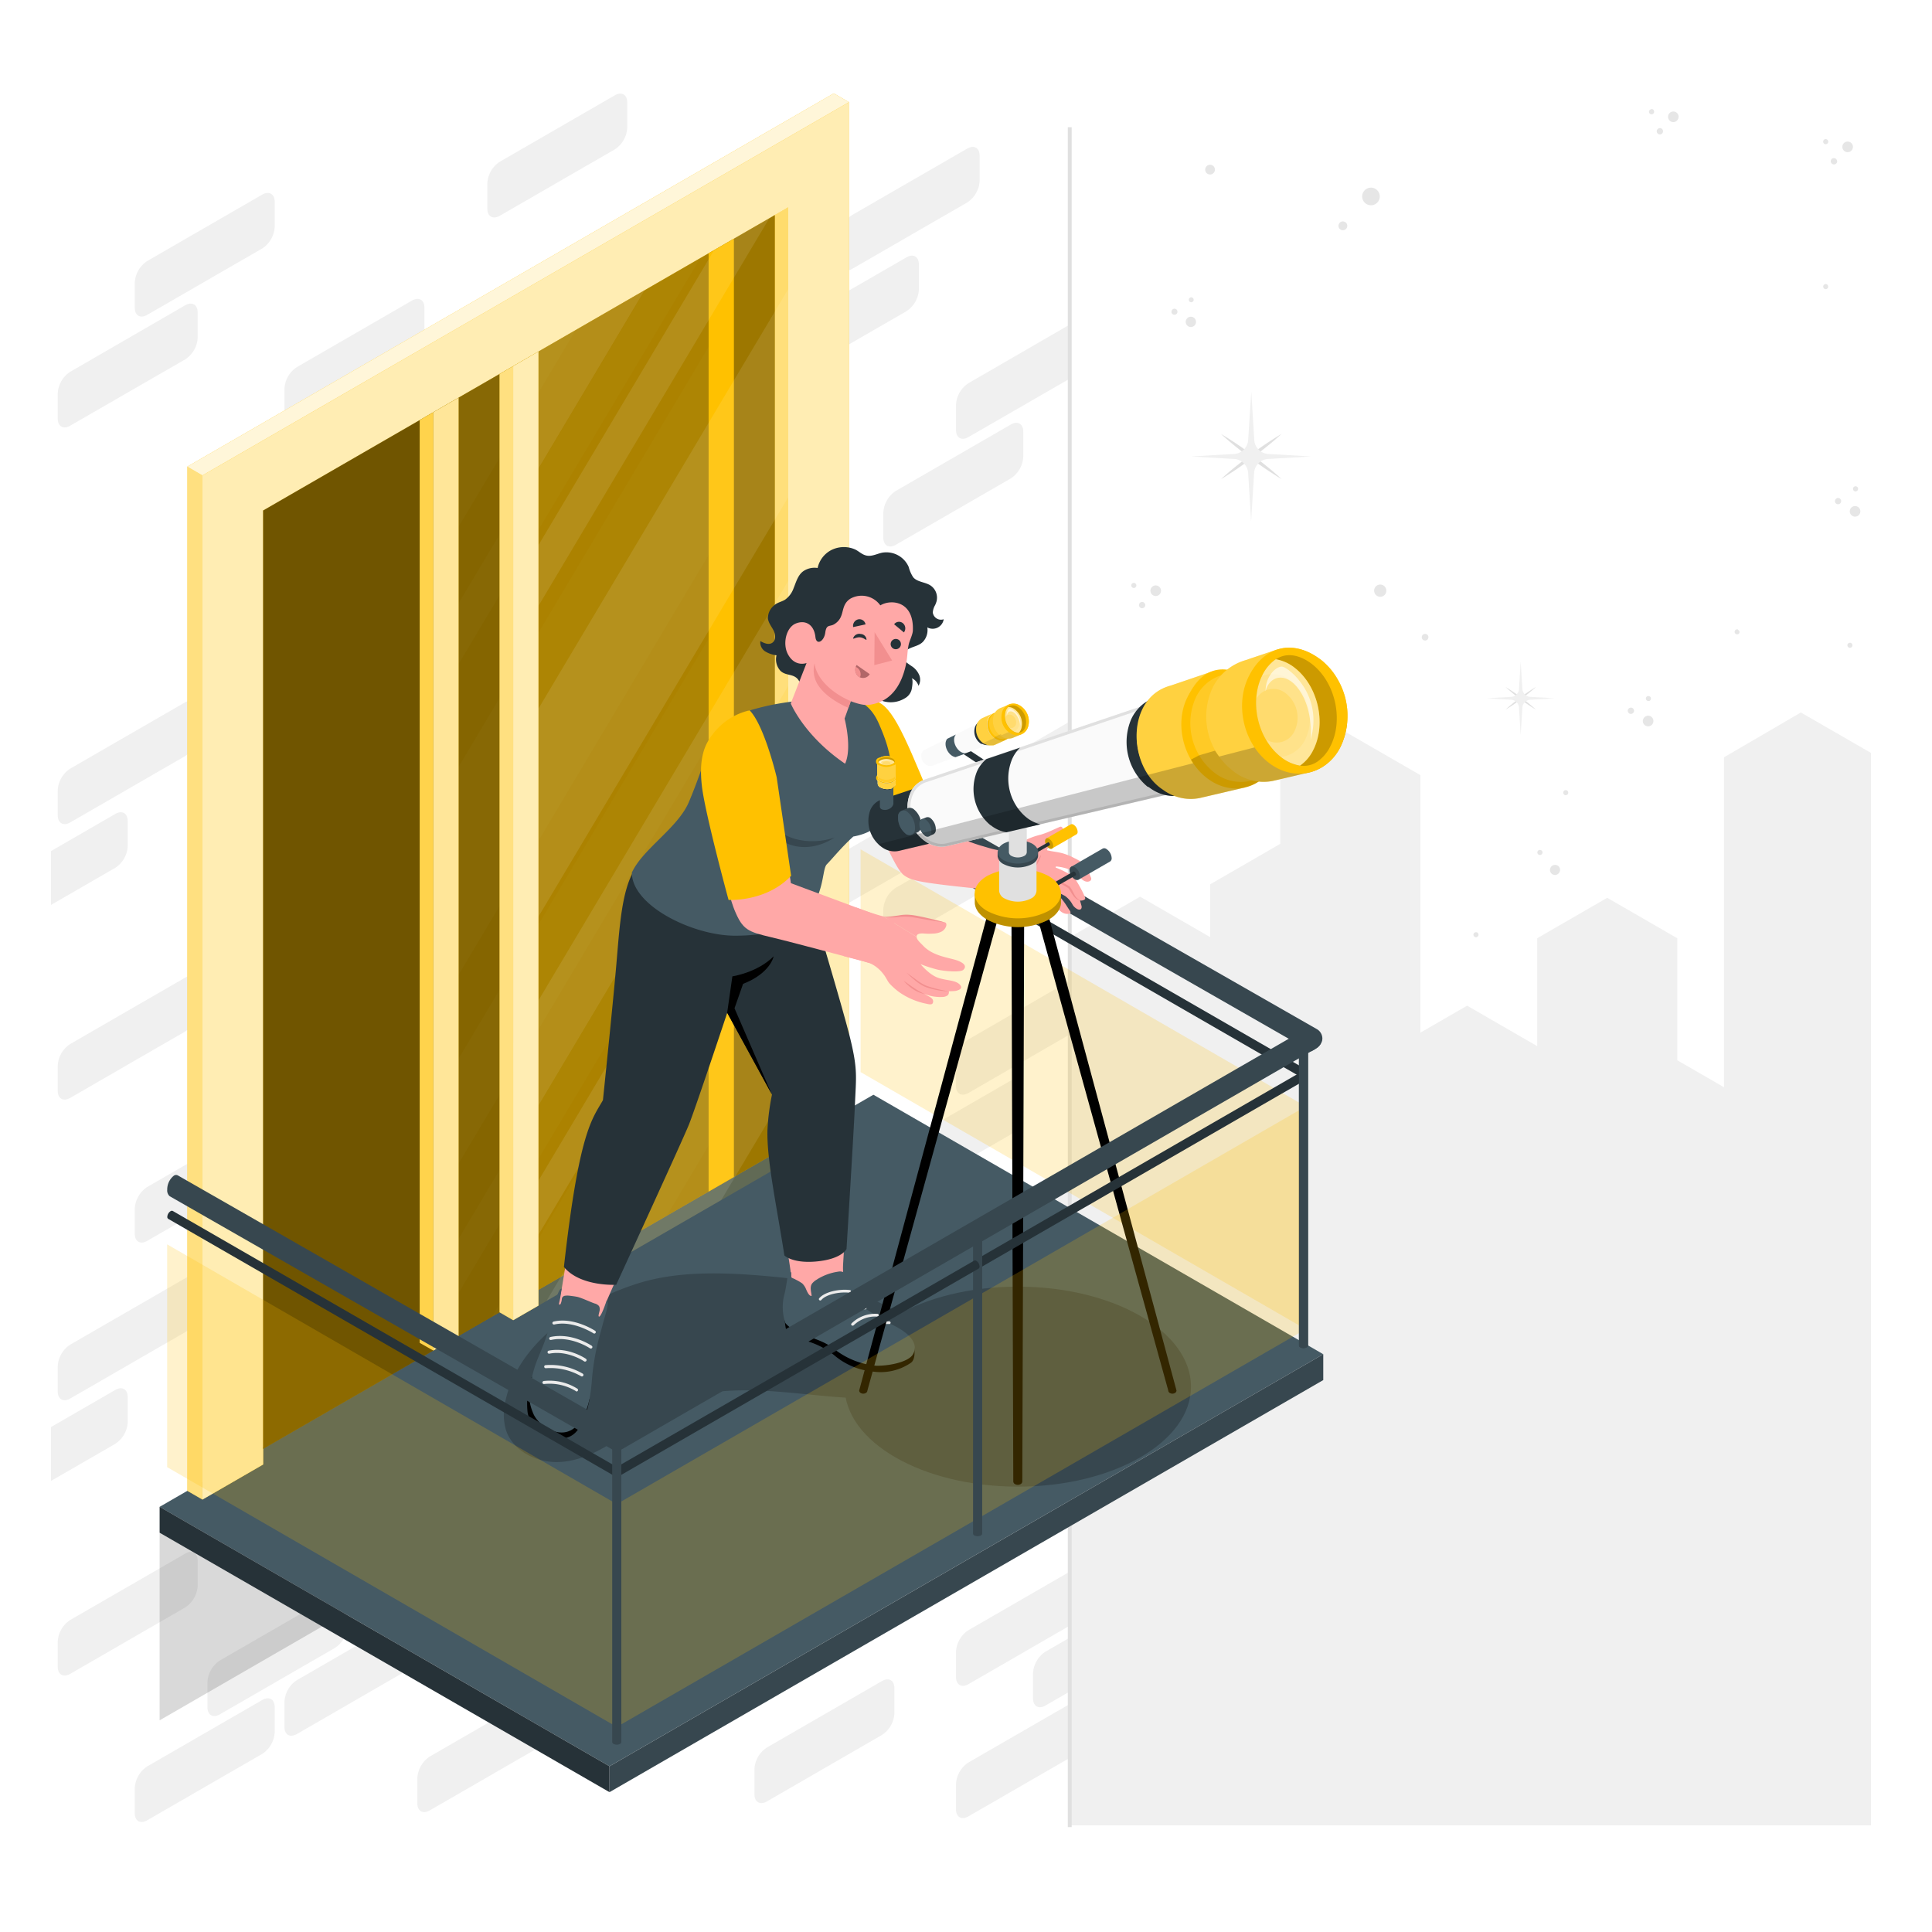 <svg class="animated" id="freepik_stories-telescope" xmlns="http://www.w3.org/2000/svg" viewBox="0 0 500 500" version="1.1" xmlns:xlink="http://www.w3.org/1999/xlink" xmlns:svgjs="http://svgjs.com/svgjs"><style>svg#freepik_stories-telescope:not(.animated) .animable {opacity: 0;}svg#freepik_stories-telescope.animated #freepik--Moon--inject-16 {animation: 1.0s 1 forwards cubic-bezier(.36,-0.01,.5,1.38) slideDown,1.5s Infinite  linear spin;animation-delay: 0.2s,1.2s;opacity: 0}svg#freepik_stories-telescope.animated #freepik--Balcony--inject-16 {animation: 1s 1 forwards cubic-bezier(.36,-0.01,.5,1.38) fadeIn;animation-delay: 0s;}svg#freepik_stories-telescope.animated #freepik--Telescope--inject-16 {animation: 1.6s 1 forwards ease-in slideDown,1.5s Infinite  linear wind;animation-delay: 0s,1.6s;}            @keyframes slideDown {                0% {                    opacity: 0;                    transform: translateY(-30px);                }                100% {                    opacity: 1;                    transform: translateY(0);                }            }                 @keyframes spin {             from {                 transform: rotate(0);               }               to {                 transform: rotate(360deg);               }         }                 @keyframes fadeIn {                0% {                    opacity: 0;                }                100% {                    opacity: 1;                }            }                    @keyframes wind {                0% {                    transform: rotate( 0deg );                }                25% {                    transform: rotate( 1deg );                }                75% {                    transform: rotate( -1deg );                }            }        </style><g id="freepik--City--inject-16" class="animable" style="transform-origin: 380.565px 328.395px;"><polygon id="freepik--city--inject-16" points="484.2 194.85 484.2 472.4 276.93 472.4 276.93 242.53 295.06 232.06 313.19 242.53 313.19 228.86 331.32 218.39 331.32 193.63 343.41 186.65 367.6 200.61 367.6 267.25 379.69 260.27 397.82 270.74 397.82 242.82 415.95 232.35 434.08 242.82 434.08 274.4 446.17 281.38 446.17 195.99 466.06 184.39 484.2 194.85" style="fill: rgb(240, 240, 240); transform-origin: 380.565px 328.395px;" class="animable"></polygon></g><g id="freepik--Wall--inject-16" class="animable" style="transform-origin: 145.275px 244.335px;"><g id="freepik--wall--inject-16" class="animable" style="transform-origin: 145.275px 244.335px;"><rect x="13.2" y="15.81" width="263.59" height="457.05" style="fill: rgb(255, 255, 255); transform-origin: 144.995px 244.335px;" id="elq3h1s0z415g" class="animable"></rect><g id="freepik--Bricks--inject-16" class="animable" style="transform-origin: 145.025px 247.882px;"><path d="M160.32,91.6v6.51c0,2,1.44,2.88,3.21,1.85l29.78-17.19a7.11,7.11,0,0,0,3.22-5.57V70.69c0-2-1.44-2.88-3.22-1.86L163.53,86A7.11,7.11,0,0,0,160.32,91.6Z" style="fill: rgb(240, 240, 240); transform-origin: 178.425px 84.398px;" id="el8nzrc50xjnt" class="animable"></path><path d="M126.12,47.44V54c0,2,1.44,2.88,3.21,1.85l29.78-17.19A7.11,7.11,0,0,0,162.33,33V26.53c0-2.05-1.44-2.88-3.22-1.86l-29.78,17.2A7.11,7.11,0,0,0,126.12,47.44Z" style="fill: rgb(240, 240, 240); transform-origin: 144.225px 40.259px;" id="elii811jv2lg" class="animable"></path><path d="M195.25,457.84v6.51c0,2,1.44,2.88,3.22,1.86L228.25,449a7.09,7.09,0,0,0,3.22-5.57v-6.51c0-2.05-1.44-2.88-3.22-1.86l-29.78,17.2A7.09,7.09,0,0,0,195.25,457.84Z" style="fill: rgb(240, 240, 240); transform-origin: 213.36px 450.631px;" id="el1fwbsv3b9l1" class="animable"></path><path d="M276.85,406.75l-26.22,15.14a7.11,7.11,0,0,0-3.22,5.57V434c0,2,1.44,2.89,3.22,1.86l26.22-15.14Z" style="fill: rgb(240, 240, 240); transform-origin: 262.13px 421.521px;" id="el7vqdog7tybi" class="animable"></path><path d="M270.57,441.39l6.28-3.63V423.82l-6.28,3.63a7.09,7.09,0,0,0-3.22,5.57v6.51C267.35,441.58,268.79,442.41,270.57,441.39Z" style="fill: rgb(240, 240, 240); transform-origin: 272.1px 432.823px;" id="elsz77vfdl5l" class="animable"></path><path d="M261.6,109.87l-29.78,17.19a7.17,7.17,0,0,0-3.22,5.58v6.51c0,2,1.45,2.88,3.22,1.85l29.78-17.19a7.11,7.11,0,0,0,3.22-5.57v-6.51C264.82,109.68,263.38,108.84,261.6,109.87Z" style="fill: rgb(240, 240, 240); transform-origin: 246.71px 125.432px;" id="elsq3s0xxo5g" class="animable"></path><path d="M67.87,290,38.09,307.2a7.11,7.11,0,0,0-3.21,5.57v6.51c0,2.05,1.44,2.88,3.21,1.86l29.78-17.2a7.09,7.09,0,0,0,3.22-5.57v-6.51C71.09,289.81,69.65,289,67.87,290Z" style="fill: rgb(240, 240, 240); transform-origin: 52.985px 305.574px;" id="el5j8vo8ssi3v" class="animable"></path><path d="M151.11,211.54v6.51c0,2,1.44,2.88,3.22,1.85l29.78-17.19a7.11,7.11,0,0,0,3.22-5.57v-6.51c0-2-1.44-2.89-3.22-1.86L154.33,206A7.11,7.11,0,0,0,151.11,211.54Z" style="fill: rgb(240, 240, 240); transform-origin: 169.22px 204.336px;" id="elduyp99cufxt" class="animable"></path><path d="M276.85,186.74l-26.22,15.14a7.12,7.12,0,0,0-3.22,5.57V214c0,2,1.44,2.88,3.22,1.85l26.22-15.13Z" style="fill: rgb(240, 240, 240); transform-origin: 262.13px 201.512px;" id="el5c18dkp39ky" class="animable"></path><path d="M112.37,184.58v6.51c0,2,1.44,2.88,3.22,1.85l29.78-17.19a7.13,7.13,0,0,0,3.21-5.57v-6.51c0-2-1.44-2.88-3.21-1.86L115.59,179A7.09,7.09,0,0,0,112.37,184.58Z" style="fill: rgb(240, 240, 240); transform-origin: 130.475px 177.378px;" id="eljvitnow7ux" class="animable"></path><path d="M234.59,66.6,204.81,83.8a7.09,7.09,0,0,0-3.22,5.57v6.51c0,2.05,1.44,2.88,3.22,1.85l29.78-17.19A7.11,7.11,0,0,0,237.8,75V68.46C237.8,66.41,236.36,65.58,234.59,66.6Z" style="fill: rgb(240, 240, 240); transform-origin: 219.695px 82.168px;" id="elsehmoezzspd" class="animable"></path><path d="M29.83,210.65,13.2,220.26v13.93l16.63-9.6A7.09,7.09,0,0,0,33.05,219v-6.51C33.05,210.46,31.61,209.63,29.83,210.65Z" style="fill: rgb(240, 240, 240); transform-origin: 23.125px 222.202px;" id="el8ymkaedbo3n" class="animable"></path><path d="M154.33,288.37l29.78-17.19a7.11,7.11,0,0,0,3.22-5.57V259.1c0-2.06-1.44-2.89-3.22-1.86l-29.78,17.19a7.11,7.11,0,0,0-3.22,5.57v6.51C151.11,288.57,152.55,289.4,154.33,288.37Z" style="fill: rgb(240, 240, 240); transform-origin: 169.22px 272.805px;" id="elu94tfzbnjyd" class="animable"></path><path d="M247.41,274.52V281c0,2.05,1.44,2.88,3.22,1.86l26.22-15.14V253.81L250.63,269A7.14,7.14,0,0,0,247.41,274.52Z" style="fill: rgb(240, 240, 240); transform-origin: 262.13px 268.553px;" id="el4012x9o9m1x" class="animable"></path><path d="M131.16,439.86l29.78-17.2a7.09,7.09,0,0,0,3.22-5.57v-6.51c0-2.05-1.44-2.88-3.22-1.86l-29.78,17.2a7.09,7.09,0,0,0-3.22,5.57V438C127.94,440.05,129.38,440.88,131.16,439.86Z" style="fill: rgb(240, 240, 240); transform-origin: 146.05px 424.29px;" id="elsbtnwny8k4n" class="animable"></path><path d="M34.88,73.13v6.51c0,2,1.44,2.88,3.21,1.85L67.87,64.3a7.09,7.09,0,0,0,3.22-5.57V52.22c0-2-1.44-2.88-3.22-1.86L38.09,67.56A7.11,7.11,0,0,0,34.88,73.13Z" style="fill: rgb(240, 240, 240); transform-origin: 52.985px 65.928px;" id="elrxlzqtzxvma" class="animable"></path><path d="M276.85,304.56,250.63,319.7a7.09,7.09,0,0,0-3.22,5.57v6.51c0,2.05,1.44,2.88,3.22,1.86l26.22-15.14Z" style="fill: rgb(240, 240, 240); transform-origin: 262.13px 319.318px;" id="el5cp03l6hp7g" class="animable"></path><path d="M73.62,100.56v6.51c0,2.05,1.44,2.88,3.22,1.86l29.78-17.2a7.09,7.09,0,0,0,3.22-5.57V79.65c0-2.05-1.44-2.88-3.22-1.86L76.84,95A7.09,7.09,0,0,0,73.62,100.56Z" style="fill: rgb(240, 240, 240); transform-origin: 91.73px 93.36px;" id="elj8e1rngtm" class="animable"></path><path d="M47.94,79,18.16,96.23a7.11,7.11,0,0,0-3.22,5.57v6.51c0,2.06,1.44,2.89,3.22,1.86L47.94,93a7.11,7.11,0,0,0,3.22-5.58V80.9C51.16,78.84,49.72,78,47.94,79Z" style="fill: rgb(240, 240, 240); transform-origin: 33.05px 94.596px;" id="el26dzibp5sya" class="animable"></path><path d="M38.09,471.09,67.87,453.9a7.11,7.11,0,0,0,3.22-5.58v-6.51c0-2.05-1.44-2.88-3.22-1.85L38.09,457.15a7.13,7.13,0,0,0-3.21,5.57v6.51C34.88,471.28,36.32,472.12,38.09,471.09Z" style="fill: rgb(240, 240, 240); transform-origin: 52.985px 455.524px;" id="elgqgimaiuom" class="animable"></path><path d="M89.9,420.91V414.4c0-2-1.44-2.89-3.22-1.86L56.9,429.73a7.13,7.13,0,0,0-3.21,5.58v6.5c0,2.06,1.44,2.89,3.21,1.86l29.78-17.19A7.11,7.11,0,0,0,89.9,420.91Z" style="fill: rgb(240, 240, 240); transform-origin: 71.795px 428.11px;" id="elruaftnmk7hj" class="animable"></path><path d="M47.94,181.74,18.16,198.93a7.13,7.13,0,0,0-3.22,5.58V211c0,2,1.44,2.88,3.22,1.85l29.78-17.19a7.11,7.11,0,0,0,3.22-5.57V183.6C51.16,181.55,49.72,180.72,47.94,181.74Z" style="fill: rgb(240, 240, 240); transform-origin: 33.05px 197.294px;" id="eljgmfyr5pm0f" class="animable"></path><path d="M47.94,253,18.16,270.2a7.09,7.09,0,0,0-3.22,5.57v6.51c0,2.05,1.44,2.88,3.22,1.86l29.78-17.2a7.09,7.09,0,0,0,3.22-5.57v-6.51C51.16,252.81,49.72,252,47.94,253Z" style="fill: rgb(240, 240, 240); transform-origin: 33.05px 268.574px;" id="el1at62ufzlv5" class="animable"></path><path d="M29.83,359.72l-16.63,9.6v13.94l16.63-9.6a7.11,7.11,0,0,0,3.22-5.57v-6.51C33.05,359.53,31.61,358.69,29.83,359.72Z" style="fill: rgb(240, 240, 240); transform-origin: 23.125px 371.27px;" id="el5lzjs2a8xjx" class="animable"></path><path d="M47.94,330.81,18.16,348a7.11,7.11,0,0,0-3.22,5.57v6.51c0,2.05,1.44,2.89,3.22,1.86l29.78-17.19a7.11,7.11,0,0,0,3.22-5.58v-6.51C51.16,330.61,49.72,329.78,47.94,330.81Z" style="fill: rgb(240, 240, 240); transform-origin: 33.05px 346.374px;" id="el8cpus9rxjti" class="animable"></path><path d="M47.94,402.07,18.16,419.26a7.11,7.11,0,0,0-3.22,5.58v6.51c0,2,1.44,2.88,3.22,1.85L47.94,416a7.11,7.11,0,0,0,3.22-5.57v-6.51C51.16,401.88,49.72,401,47.94,402.07Z" style="fill: rgb(240, 240, 240); transform-origin: 33.05px 417.623px;" id="elbeumt9u66qb" class="animable"></path><path d="M86.68,106.47,56.9,123.66a7.14,7.14,0,0,0-3.21,5.58v6.51c0,2.05,1.44,2.88,3.21,1.85l29.78-17.19a7.11,7.11,0,0,0,3.22-5.57v-6.51C89.9,106.28,88.46,105.45,86.68,106.47Z" style="fill: rgb(240, 240, 240); transform-origin: 71.795px 122.038px;" id="el9tim6lelq44" class="animable"></path><path d="M73.62,256.2v6.51c0,2.05,1.44,2.88,3.22,1.86l29.78-17.2a7.09,7.09,0,0,0,3.22-5.57v-6.51c0-2-1.44-2.88-3.22-1.85L76.84,250.63A7.09,7.09,0,0,0,73.62,256.2Z" style="fill: rgb(240, 240, 240); transform-origin: 91.73px 249.006px;" id="el13yltse3z0ah" class="animable"></path><path d="M189.86,189.2v6.51c0,2,1.44,2.89,3.22,1.86l29.78-17.19a7.13,7.13,0,0,0,3.21-5.58v-6.51c0-2-1.44-2.88-3.21-1.85l-29.78,17.19A7.11,7.11,0,0,0,189.86,189.2Z" style="fill: rgb(240, 240, 240); transform-origin: 207.965px 182.004px;" id="eldmh7df0di9" class="animable"></path><path d="M247.41,104.74v6.51c0,2.06,1.44,2.89,3.22,1.86L276.85,98V84L250.63,99.17A7.14,7.14,0,0,0,247.41,104.74Z" style="fill: rgb(240, 240, 240); transform-origin: 262.13px 98.776px;" id="elc6zkiq2yc2u" class="animable"></path><path d="M244.88,215.38v-6.51c0-2.05-1.44-2.88-3.21-1.86l-29.78,17.2a7.09,7.09,0,0,0-3.22,5.57v6.51c0,2.05,1.44,2.88,3.22,1.86L241.67,221A7.11,7.11,0,0,0,244.88,215.38Z" style="fill: rgb(240, 240, 240); transform-origin: 226.775px 222.58px;" id="eligt3pl5gb8c" class="animable"></path><path d="M164.18,168.15l-29.79,17.2a7.11,7.11,0,0,0-3.21,5.57v6.51c0,2,1.44,2.88,3.21,1.86l29.79-17.2a7.11,7.11,0,0,0,3.21-5.57V170C167.39,168,166,167.13,164.18,168.15Z" style="fill: rgb(240, 240, 240); transform-origin: 149.285px 183.719px;" id="elzwd6bkjobjl" class="animable"></path><path d="M89.9,304.71V298.2c0-2.05-1.44-2.88-3.22-1.85L56.9,313.54a7.13,7.13,0,0,0-3.21,5.57v6.51c0,2.05,1.44,2.88,3.21,1.86l29.78-17.2A7.09,7.09,0,0,0,89.9,304.71Z" style="fill: rgb(240, 240, 240); transform-origin: 71.795px 311.912px;" id="elb2zsgl7ajir" class="animable"></path><path d="M209.86,372.33l29.78-17.19a7.14,7.14,0,0,0,3.21-5.58v-6.51c0-2.05-1.44-2.88-3.21-1.85l-29.78,17.19a7.11,7.11,0,0,0-3.22,5.57v6.51C206.64,372.52,208.08,373.35,209.86,372.33Z" style="fill: rgb(240, 240, 240); transform-origin: 224.745px 356.762px;" id="elmazrzub536k" class="animable"></path><path d="M222.86,383.52l-29.78,17.19a7.11,7.11,0,0,0-3.22,5.57v6.51c0,2,1.44,2.88,3.22,1.86l29.78-17.19a7.14,7.14,0,0,0,3.21-5.58v-6.51C226.07,383.32,224.63,382.49,222.86,383.52Z" style="fill: rgb(240, 240, 240); transform-origin: 207.965px 399.077px;" id="el3pb1te4e3os" class="animable"></path><path d="M151.11,352.32v-6.51c0-2.05-1.44-2.88-3.21-1.86l-29.78,17.2a7.09,7.09,0,0,0-3.22,5.57v6.51c0,2,1.44,2.88,3.22,1.86l29.78-17.2A7.11,7.11,0,0,0,151.11,352.32Z" style="fill: rgb(240, 240, 240); transform-origin: 133.005px 359.516px;" id="el3z0pdhxk9hu" class="animable"></path><path d="M144.22,445.77v-6.51c0-2.05-1.44-2.89-3.22-1.86l-29.78,17.19a7.13,7.13,0,0,0-3.21,5.58v6.51c0,2.05,1.44,2.88,3.21,1.85L141,451.34A7.11,7.11,0,0,0,144.22,445.77Z" style="fill: rgb(240, 240, 240); transform-origin: 126.115px 452.966px;" id="elfmkd77p1no4" class="animable"></path><path d="M76.84,448.76l29.78-17.2a7.09,7.09,0,0,0,3.22-5.57v-6.51c0-2.05-1.44-2.88-3.22-1.86l-29.78,17.2a7.09,7.09,0,0,0-3.22,5.57v6.51C73.62,449,75.06,449.78,76.84,448.76Z" style="fill: rgb(240, 240, 240); transform-origin: 91.73px 433.195px;" id="el03y2nq2yun5q" class="animable"></path><path d="M261.6,279.65l-29.78,17.19a7.16,7.16,0,0,0-3.22,5.57v6.51c0,2.05,1.45,2.89,3.22,1.86l29.78-17.19a7.13,7.13,0,0,0,3.22-5.58V281.5C264.82,279.45,263.38,278.62,261.6,279.65Z" style="fill: rgb(240, 240, 240); transform-origin: 246.71px 295.214px;" id="elasohrt9qu2" class="animable"></path><path d="M125.43,84.14,95.65,101.33a7.11,7.11,0,0,0-3.22,5.57v6.51c0,2.06,1.44,2.89,3.22,1.86l29.78-17.19a7.11,7.11,0,0,0,3.22-5.57V86C128.65,83.94,127.21,83.11,125.43,84.14Z" style="fill: rgb(240, 240, 240); transform-origin: 110.54px 99.705px;" id="elu4qz4npz3u9" class="animable"></path><path d="M250.31,38.46,220.53,55.65a7.13,7.13,0,0,0-3.21,5.58v6.5c0,2.06,1.44,2.89,3.21,1.86L250.31,52.4a7.11,7.11,0,0,0,3.22-5.57V40.32C253.53,38.27,252.09,37.43,250.31,38.46Z" style="fill: rgb(240, 240, 240); transform-origin: 235.425px 54.026px;" id="elqnndrzl4ryb" class="animable"></path><path d="M128.65,350.85v-6.51c0-2-1.44-2.88-3.22-1.86l-29.78,17.2a7.09,7.09,0,0,0-3.22,5.57v6.51c0,2.05,1.44,2.88,3.22,1.85l29.78-17.19A7.11,7.11,0,0,0,128.65,350.85Z" style="fill: rgb(240, 240, 240); transform-origin: 110.54px 358.053px;" id="elof7hinmfss" class="animable"></path><path d="M231.82,243.71l29.78-17.2a7.09,7.09,0,0,0,3.22-5.57v-6.51c0-2.05-1.44-2.88-3.22-1.86l-29.78,17.2a7.15,7.15,0,0,0-3.22,5.57v6.51C228.6,243.9,230.05,244.73,231.82,243.71Z" style="fill: rgb(240, 240, 240); transform-origin: 246.71px 228.14px;" id="el31xe36rm01d" class="animable"></path><path d="M167.39,260.05v-6.51c0-2-1.44-2.89-3.21-1.86l-29.79,17.19a7.13,7.13,0,0,0-3.21,5.58V281c0,2.05,1.44,2.88,3.21,1.85l29.79-17.19A7.13,7.13,0,0,0,167.39,260.05Z" style="fill: rgb(240, 240, 240); transform-origin: 149.285px 267.27px;" id="elhd8nhfre4b" class="animable"></path><path d="M276.85,441l-26.22,15.13a7.13,7.13,0,0,0-3.22,5.58v6.51c0,2.05,1.44,2.88,3.22,1.85l26.22-15.13Z" style="fill: rgb(240, 240, 240); transform-origin: 262.13px 455.756px;" id="elk08ccwp69z9" class="animable"></path></g><rect x="276.35" y="32.92" width="1" height="439.94" style="fill: rgb(224, 224, 224); transform-origin: 276.85px 252.89px;" id="elhmwws1f42bi" class="animable"></rect></g></g><g id="freepik--Moon--inject-16" class="animable" style="transform-origin: 408.36px 98.79px;"><g id="freepik--moon--inject-16" class="animable" style="transform-origin: 408.36px 98.79px;"><g id="eldo2c0tze8tk"><circle cx="408.36" cy="98.79" r="55.03" style="fill: rgb(255, 193, 0); opacity: 0.05; transform-origin: 408.36px 98.79px; transform: rotate(-5.15deg);" class="animable"></circle></g><g id="el5x8ug90rc1"><circle cx="408.36" cy="98.79" r="47.67" style="fill: rgb(255, 193, 0); opacity: 0.15; transform-origin: 408.36px 98.79px; transform: rotate(-8.35deg);" class="animable"></circle></g><g id="eleb69a40nuwf"><circle cx="408.36" cy="98.79" r="39.89" style="fill: rgb(255, 193, 0); opacity: 0.25; transform-origin: 408.36px 98.79px; transform: rotate(-6.5deg);" class="animable"></circle></g><g id="freepik--moon--inject-16" class="animable" style="transform-origin: 408.36px 98.79px;"><g id="elto8ksolv5m"><circle cx="408.36" cy="98.79" r="31.91" style="fill: rgb(255, 255, 255); transform-origin: 408.36px 98.79px; transform: rotate(-13.28deg);" class="animable"></circle></g><g id="eltm0k3q600nm"><path d="M396.6,114.08a1.83,1.83,0,0,0,1.35,1.76c.84.13,1.85-.55,2.45,0s.16,1.26.29,1.91a1.48,1.48,0,0,0,2.62.38c.23-.45.21-1,.46-1.44a1.32,1.32,0,0,1,2.39,1.11c-.24.67-1,1-1.5,1.48a2.52,2.52,0,0,0-.94,2.19,1.64,1.64,0,0,0,1.71,1.44,6.22,6.22,0,0,0,1.37-.57,2.54,2.54,0,0,1,2.85.77c.24.31.41.68.66,1a2.35,2.35,0,0,0,3.18.17,2.89,2.89,0,0,0,.71-3.22c-.19-.48-.5-.9-.68-1.38a2.48,2.48,0,0,1,.66-2.74,1.94,1.94,0,0,1,2.68.26c.52.71.4,1.69.64,2.54s1.32,1.62,1.94,1,.2-1.55.79-2,1.26.1,1.47.69a7.24,7.24,0,0,1,.15,1.87c0,.63.38,1.33,1,1.44s1.27-.64,1.54-1.33.51-1.5,1.19-1.76,1.46.16,2.16,0c1.72-.49.9-3.62,2.47-4.48,1-.55,2.24.23,3.34,0a9.55,9.55,0,0,0,1.93-1.15,4.36,4.36,0,0,1,1.13-.35A31.68,31.68,0,0,0,440,94.73a9.79,9.79,0,0,0-1.91-3.48,31,31,0,0,1-2.75-2.87c-.56-.82-.87-1.8-1.49-2.59a2.26,2.26,0,0,0-2.6-.91,1.82,1.82,0,0,0-.9,1.89,2.89,2.89,0,0,0,1.2,1.83c.53.41,1.2.72,1.46,1.34a1.51,1.51,0,0,1-.52,1.73,2.06,2.06,0,0,1-1.85.28c-1.08-.34-.37-1.3-.13-2,.16-.47.12-1.1-.33-1.31s-.93.12-1.37.33a2.71,2.71,0,0,1-1.11.27.87.87,0,0,1-.48-.08c-.48-.23-.46-1-.21-1.42a4.74,4.74,0,0,0,.75-1.42,1.62,1.62,0,0,0-.85-1.56,3.78,3.78,0,0,0-1.82-.42,2.25,2.25,0,0,1-1.87-.63c-.52-.46-.92-1-1.48-1.43A3.52,3.52,0,0,0,416.12,85a2.07,2.07,0,0,1-.22,1.29,3.1,3.1,0,0,1-.78.54,1.83,1.83,0,0,0,.33,3.06c1.09.42,2.32-.18,3.43-.15,1.85,0,1.95,2.24.12,2.5-.56.09-1.59-.1-2.43,0s-1.39.36-1.34,1.28,1.25,1.8.67,2.49a1,1,0,0,1-1.23,0,7.74,7.74,0,0,1-1-.93,2.06,2.06,0,0,0-1.84-.58,1.31,1.31,0,0,0-1,1.5c.18.66,1,1.19.76,1.83s-1,.61-1.48.33-.86-.77-1.36-1.06c-1.17-.65-2.69,0-3.51,1.09s-1,2.83.22,3.34c.73.32,1.55,0,2.34-.13s1.82.47,1.59,1.23c-.15.5-.76.7-1.1,1.11a1.55,1.55,0,0,0,.18,2,2.87,2.87,0,0,0,2,.75c1.81,0,3.73-1.21,3.9-3,.09-1-.3-2.13.33-2.9a2.29,2.29,0,0,1,1.93-.63,3.35,3.35,0,0,1,1.81.52,1.64,1.64,0,0,1,.72,1.64c-.15.61-.7,1-1.09,1.5s-.6,1.29-.1,1.66c.33.25.81.17,1.16.38.68.41.34,1.56-.38,1.88a3.69,3.69,0,0,1-2.32-.06,2.64,2.64,0,0,0-2.27.25c-.88.72-.56,2.19.17,3.06.4.48.94,1,.89,1.6a1.3,1.3,0,0,1-.85,1,1.88,1.88,0,0,1-2.42-1.36,10.77,10.77,0,0,1,0-1.27,2.42,2.42,0,0,0-1.58-2.18,1.9,1.9,0,0,0-2.33,1.09c-.18.52-.09,1.11-.32,1.61a1.62,1.62,0,0,1-2.62.21,2,2,0,0,1,.54-2.77c.7-.47,1.8-.72,1.87-1.57a1.13,1.13,0,0,0-.27-.78,1.8,1.8,0,0,0-2.94.42,3.06,3.06,0,0,1-.35.88c-.66.84-2.42,0-2.92,1-.24.47,0,1.08-.21,1.55s-1.06.52-1.67.61A3.15,3.15,0,0,0,396.6,114.08ZM377.08,92.41a5,5,0,0,0,1.19-.36c.7-.27,1.61-.45,2.1.12.3.35.31.86.53,1.26a1.66,1.66,0,0,0,2,.65,2.69,2.69,0,0,0,1.49-1.62,5.34,5.34,0,0,1,.79-1.86,1.55,1.55,0,0,1,2.63,1.48c-.26.92-1.28,1.4-1.75,2.23a2,2,0,0,0,.45,2.47,1.66,1.66,0,0,0,2.36-.46c.38-.7.27-1.78,1-2.06.91-.35,1.49,1,2.3,1.52a1.62,1.62,0,0,0,2.06-2.48c-.32-.32-.78-.52-1-.93-.37-.83.77-1.63,1.66-1.44a9.31,9.31,0,0,1,2.34,1.34,4.17,4.17,0,0,0,4.18-.13,2.46,2.46,0,0,0,1-1.11c.51-1.24-.43-2.8.29-3.93a1.53,1.53,0,0,1,2.72,1.37c-.27.72-1,1.14-1.4,1.81a2.55,2.55,0,0,0,1.17,3.23,5.88,5.88,0,0,0,3.71.44,2,2,0,0,0,1.17-.45c.83-.86-.33-2.26-.17-3.45.18-1.36,2-2,2.17-3.42.08-.74-.41-1.5-.2-2.22.4-1.35,2.72-1.27,3.13-2.62a1.57,1.57,0,0,0-.61-1.62,3.13,3.13,0,0,0-1.74-.56c-.82-.06-1.86-.1-2.17-.86s.59-1.65,1.44-2a4.35,4.35,0,0,1,2.38-.33A2.21,2.21,0,0,1,416.1,78a5.66,5.66,0,0,0,.16.82,2,2,0,0,0,2.1,1,14.06,14.06,0,0,1,2.48-.33c2.32.19,3.67,3.18,6,3.31a.8.8,0,0,0,.66-.2.9.9,0,0,0,.09-.67,6.64,6.64,0,0,0-4-5c-1.31-.53-2.8-.62-4-1.32a22.12,22.12,0,0,1-2.38-1.86,3.45,3.45,0,0,0-2.8-.84c-1.15.28-1.86,1.41-2.56,2.36s-1.77,1.93-2.93,1.64a3,3,0,0,0-1.06-1.58c-.55-.34-1.45-.14-1.57.49-.08.43.22.83.3,1.26.18,1-.69,1.77-1.54,2.22A5,5,0,0,0,402.69,81a7.46,7.46,0,0,0-.43,1.23,2.83,2.83,0,0,1-2,1.91,1.81,1.81,0,0,1-2.15-1.38,2.8,2.8,0,0,1,.6-1.81,3.26,3.26,0,0,0,.66-1.81c0-.65-.7-1.29-1.3-1s-.64,1.37-1.2,1.88-1.53.19-2.27-.12-1.77-.46-2.17.23.14,1.4.3,2.11a2.18,2.18,0,0,1-3.19,2.4c-.62-1,1.33-2.2.91-3.34-.3-.79-1.47-.77-2.19-.33a2.32,2.32,0,0,1-1.17.54c-.7,0-1.13-.85-1-1.53a3.58,3.58,0,0,1,1.18-1.68c.47-.44,1.1-.91,1.69-.67.39.16.6.57.91.87a1.78,1.78,0,0,0,2.4,0,10.12,10.12,0,0,1,.88-1.08c.88-.66,2.25,0,3.19-.56a1.43,1.43,0,0,0,.38-2c-.26-.35-.71-.6-.79-1-.14-.78.8-1.38.77-2.21a2.86,2.86,0,0,0-1.14-1.93l0,0a32.05,32.05,0,0,0-14.22,12.23,3,3,0,0,0,.87,1.34,14.57,14.57,0,0,1,1.25.94,1,1,0,0,1,.11,1.41,1.24,1.24,0,0,1-.83.25,5.12,5.12,0,0,1-2.82-.79l-.25-.16A31.47,31.47,0,0,0,377.08,92.41Z" style="fill: rgb(255, 193, 0); opacity: 0.1; transform-origin: 408.677px 97.27px;" class="animable"></path></g></g></g></g><g id="freepik--Stars--inject-16" class="animable" style="transform-origin: 387.115px 135.387px;"><g id="freepik--stars--inject-16" class="animable" style="transform-origin: 387.115px 135.387px;"><path d="M323.83,117.57a92.71,92.71,0,0,1,7.84-5.28c-2.29,2.11-4.68,4-7.1,5.84,2.42,1.83,4.81,3.73,7.1,5.85a90.5,90.5,0,0,1-7.84-5.29A89,89,0,0,1,316,124c2.29-2.12,4.68-4,7.1-5.85-2.42-1.83-4.81-3.72-7.1-5.84A88.87,88.87,0,0,1,323.83,117.57Z" style="fill: rgb(224, 224, 224); transform-origin: 323.835px 118.145px;" id="el3noaw7ko673" class="animable"></path><path d="M324.62,114.12l-.79-12.76L323,114.12a3.89,3.89,0,0,1-3.84,3.38l-10.87.63,10.87.64a3.87,3.87,0,0,1,3.84,3.38l.79,12.76.79-12.76a3.87,3.87,0,0,1,3.84-3.38l10.87-.64-10.87-.63A3.89,3.89,0,0,1,324.62,114.12Z" style="fill: rgb(240, 240, 240); transform-origin: 323.79px 118.135px;" id="elv9dd7dqf5g" class="animable"></path><path d="M393.56,180.44a46.26,46.26,0,0,1,3.95-2.66c-1.15,1.07-2.36,2-3.57,2.94,1.21.92,2.42,1.88,3.57,2.94a44,44,0,0,1-3.95-2.66,42.5,42.5,0,0,1-3.94,2.66c1.15-1.06,2.35-2,3.57-2.94a44.51,44.51,0,0,1-3.57-2.94A44.58,44.58,0,0,1,393.56,180.44Z" style="fill: rgb(224, 224, 224); transform-origin: 393.565px 180.72px;" id="eliqla4bb6t6" class="animable"></path><path d="M394,178.45l-.45-7.23-.44,7.23a2.2,2.2,0,0,1-2.18,1.91l-6.15.36,6.15.36a2.2,2.2,0,0,1,2.18,1.92l.44,7.23L394,183a2.2,2.2,0,0,1,2.18-1.92l6.15-.36-6.15-.36A2.2,2.2,0,0,1,394,178.45Z" style="fill: rgb(240, 240, 240); transform-origin: 393.555px 180.725px;" id="el6yjl3z9ty3r" class="animable"></path><path d="M299.11,151.51a1.37,1.37,0,1,0,1.36,1.36A1.36,1.36,0,0,0,299.11,151.51Zm-3.53,4.28a.81.81,0,0,0-.81.81.81.81,0,1,0,1.62,0A.81.81,0,0,0,295.58,155.79Zm62.22-4.39a1.58,1.58,0,1,0,.89,2A1.59,1.59,0,0,0,357.8,151.4ZM478.17,36.64A1.37,1.37,0,1,0,479.54,38,1.36,1.36,0,0,0,478.17,36.64Zm-5.92,38.14a.65.65,0,0,0,.84-.37.65.65,0,0,0-1.21-.48A.67.67,0,0,0,472.25,74.78ZM346.44,58.13a1.14,1.14,0,1,0,1.41-.78A1.14,1.14,0,0,0,346.44,58.13Zm-38,20.08a.64.64,0,0,0-.27-1.25.65.65,0,0,0-.49.76A.64.64,0,0,0,308.46,78.21Zm60.68,85.9a.86.86,0,1,0,.49,1.12A.86.86,0,0,0,369.14,164.11ZM352.61,50.22a2.28,2.28,0,1,0,2.82-1.57A2.29,2.29,0,0,0,352.61,50.22ZM472.49,36a.66.66,0,1,0,.66.66A.66.66,0,0,0,472.49,36ZM293.43,150.85a.66.66,0,1,0,.66.66A.67.67,0,0,0,293.43,150.85Zm182-109.12a.82.82,0,0,0-.82-.81.81.81,0,0,0-.81.81.82.82,0,0,0,.81.82A.82.82,0,0,0,475.46,41.73ZM303.8,79.91a.81.81,0,0,0-.6,1,.78.78,0,1,0,.6-1Zm146,83a.65.65,0,1,0,.37.85A.66.66,0,0,0,449.77,163ZM307.92,82a1.33,1.33,0,1,0,1.57,1A1.32,1.32,0,0,0,307.92,82Zm74.29,159.3a.65.65,0,1,0,.37.85A.66.66,0,0,0,382.21,241.27Zm20.7-17.37a1.3,1.3,0,1,0,.73,1.69A1.31,1.31,0,0,0,402.91,223.9ZM479,166.39a.65.65,0,1,0-.48,1.21.65.65,0,0,0,.48-1.21ZM398.75,220a.65.65,0,0,0-.84.37.64.64,0,0,0,.37.84.65.65,0,1,0,.47-1.21Zm28-38.57a.66.66,0,0,0,.5-.78.65.65,0,0,0-.78-.5.64.64,0,0,0-.5.78A.65.65,0,0,0,426.73,181.4Zm7.68-151.16A1.37,1.37,0,1,0,433,31.6,1.37,1.37,0,0,0,434.41,30.24Zm-7-2a.66.66,0,1,0,.65.65A.65.65,0,0,0,427.37,28.22Zm-1.19,157a1.37,1.37,0,1,0,1.62,1A1.37,1.37,0,0,0,426.18,185.26Zm3.34-152.11a.82.82,0,0,0-.82.82.82.82,0,0,0,.82.81.81.81,0,0,0,.81-.81A.82.82,0,0,0,429.52,33.15ZM405.45,204.53a.64.64,0,0,0-.84.37.65.65,0,0,0,.36.84.65.65,0,1,0,.48-1.21ZM313.16,42.64a1.26,1.26,0,1,0,1.26,1.26A1.25,1.25,0,0,0,313.16,42.64ZM421.9,183.15a.81.81,0,1,0,.35,1.59.81.81,0,0,0-.35-1.59Zm58.45-56a.66.66,0,1,0-.78-.5A.66.66,0,0,0,480.35,127.17ZM479.8,131a1.37,1.37,0,1,0,1.63,1.05A1.38,1.38,0,0,0,479.8,131Zm-4.27-2.11a.83.83,0,0,0-.63,1,.81.81,0,1,0,.63-1Z" style="fill: rgb(230, 230, 230); transform-origin: 387.115px 135.387px;" id="elholfoqfcvgp" class="animable"></path></g></g><g id="freepik--Balcony--inject-16" class="animable" style="transform-origin: 191.885px 243.99px;"><g id="freepik--balcony--inject-16" class="animable" style="transform-origin: 191.885px 243.99px;"><g id="freepik--Shadow--inject-16"><polygon points="226.05 338.56 41.31 445.22 41.31 389.98 226.03 283.33 226.05 338.56" style="opacity: 0.15; transform-origin: 133.68px 364.275px;" class="animable"></polygon></g><g id="freepik--Floor--inject-16" class="animable" style="transform-origin: 191.89px 373.565px;"><polygon points="41.32 389.97 226.04 283.32 342.46 350.47 157.74 457.11 41.32 389.97" style="fill: rgb(69, 90, 100); transform-origin: 191.89px 370.215px;" id="eld0l2k23zogs" class="animable"></polygon><polygon points="41.32 389.97 41.32 396.67 157.74 463.81 157.74 457.11 41.32 389.97" style="fill: rgb(38, 50, 56); transform-origin: 99.53px 426.89px;" id="elb18vjxde97t" class="animable"></polygon><polygon points="157.74 457.11 342.46 350.47 342.46 357.16 157.74 463.81 157.74 457.11" style="fill: rgb(55, 71, 79); transform-origin: 250.1px 407.14px;" id="elboz1770z50e" class="animable"></polygon></g><g id="freepik--Door--inject-16" class="animable" style="transform-origin: 134.095px 206.13px;"><polygon points="52.39 388.09 52.39 123.03 219.7 26.43 219.71 291.49 203.99 300.56 203.99 53.66 68.11 132.11 68.11 379.01 52.39 388.09" style="fill: rgb(255, 193, 0); transform-origin: 136.05px 207.26px;" id="elj069li5g6zc" class="animable"></polygon><g id="elg2x2r2kw9cj"><polygon points="52.39 388.09 52.39 123.03 219.7 26.43 219.71 291.49 203.99 300.56 203.99 53.66 68.11 132.11 68.11 379.01 52.39 388.09" style="fill: rgb(255, 255, 255); opacity: 0.7; transform-origin: 136.05px 207.26px;" class="animable"></polygon></g><polygon points="52.39 388.09 48.48 385.83 48.48 120.76 52.39 123.03 52.39 388.09" style="fill: rgb(255, 193, 0); transform-origin: 50.435px 254.425px;" id="el6ekv7pqius9" class="animable"></polygon><g id="el0hgtszbb1vr"><polygon points="52.39 388.09 48.48 385.83 48.48 120.76 52.39 123.03 52.39 388.09" style="fill: rgb(255, 255, 255); opacity: 0.5; transform-origin: 50.435px 254.425px;" class="animable"></polygon></g><polygon points="48.48 120.76 215.78 24.17 219.7 26.43 52.39 123.03 48.48 120.76" style="fill: rgb(255, 193, 0); transform-origin: 134.09px 73.6px;" id="eld27a73l549d" class="animable"></polygon><g id="el5enbf0sucod"><polygon points="48.48 120.76 215.78 24.17 219.7 26.43 52.39 123.03 48.48 120.76" style="fill: rgb(255, 255, 255); opacity: 0.85; transform-origin: 134.09px 73.6px;" class="animable"></polygon></g><polygon points="203.98 300.56 200.08 298.31 200.08 55.92 203.99 53.66 203.98 300.56" style="fill: rgb(255, 193, 0); transform-origin: 202.035px 177.11px;" id="el41ag1yp0lkf" class="animable"></polygon><g id="eln8rnup6yj1"><polygon points="203.98 300.56 200.08 298.31 200.08 55.92 203.99 53.66 203.98 300.56" style="fill: rgb(255, 255, 255); opacity: 0.5; transform-origin: 202.035px 177.11px;" class="animable"></polygon></g><g id="freepik--Window--inject-16" class="animable" style="transform-origin: 136.05px 214.33px;"><polygon points="200.53 298.49 68.1 374.95 68.1 132.12 200.53 55.66 200.53 298.49" style="fill: rgb(255, 193, 0); transform-origin: 134.315px 215.305px;" id="elsobg22lvzm" class="animable"></polygon><g id="elk6e5rl1bmri"><polygon points="200.53 298.49 68.1 374.95 68.1 132.12 200.53 55.66 200.53 298.49" style="opacity: 0.45; transform-origin: 134.315px 215.305px;" class="animable"></polygon></g><g id="elnwj41q4sl0c"><path d="M68.1,132.12V375l61.19-35.33V96.79Z" style="opacity: 0.2; transform-origin: 98.695px 235.895px;" class="animable"></path></g><g id="elnhytvj9ghj"><polygon points="189.86 61.83 189.86 304.65 172.54 314.64 127.31 340.76 118.67 345.74 118.67 102.91 148.98 85.42 166.97 75.04 181.23 66.8 189.86 61.83" style="fill: rgb(255, 193, 0); opacity: 0.15; transform-origin: 154.265px 203.785px;" class="animable"></polygon></g><g id="elgme7zh4602"><path d="M118.67,274v27.15l71.19-119.54V154.42Zm0-75.52v53.83l71.19-119.55V78.9Zm0,122.15v14l71.19-119.54v-14Zm0-217.69v33.4L149,85.42Zm8.64,237.85,45.23-26.11,17.32-29.1V235.72ZM167,75l-48.3,81.1v15.73L181.23,66.8Z" style="fill: rgb(255, 255, 255); opacity: 0.02; transform-origin: 154.265px 203.795px;" class="animable"></path></g><polygon points="108.62 108.72 112.14 106.69 112.14 349.52 108.62 347.52 108.62 108.72" style="fill: rgb(255, 193, 0); transform-origin: 110.38px 228.105px;" id="eltt51n3kkf7" class="animable"></polygon><g id="el2y2ekusq56h"><polygon points="108.62 108.72 112.14 106.69 112.14 349.52 108.62 347.52 108.62 108.72" style="fill: rgb(255, 255, 255); opacity: 0.3; transform-origin: 110.38px 228.105px;" class="animable"></polygon></g><polygon points="118.68 102.92 112.14 106.69 112.14 349.52 118.68 345.75 118.68 102.92" style="fill: rgb(255, 193, 0); transform-origin: 115.41px 226.22px;" id="elcxdlktoo19m" class="animable"></polygon><g id="elfr7b59bgabn"><polygon points="118.68 102.92 112.14 106.69 112.14 349.52 118.68 345.75 118.68 102.92" style="fill: rgb(255, 255, 255); opacity: 0.6; transform-origin: 115.41px 226.22px;" class="animable"></polygon></g><polygon points="189.93 61.77 183.39 65.55 183.39 308.38 189.93 304.61 189.93 61.77" style="fill: rgb(255, 193, 0); transform-origin: 186.66px 185.075px;" id="el0bnm9qne2s5" class="animable"></polygon><g id="elddhtnf1i1ua"><polygon points="132.81 341.67 203.99 300.57 203.99 53.66 132.81 94.76 132.81 341.67" style="fill: rgb(255, 193, 0); opacity: 0.15; transform-origin: 168.4px 197.665px;" class="animable"></polygon></g><g id="el5mh1nnmc6gm"><path d="M184.81,64.73l-52,87.34V167.8L199.09,56.49Zm1.85,245.84L204,281.47V231.64l-62.54,105ZM132.81,94.76v37.47l34-57.1Zm0,235.77L204,211V197L132.81,316.53Zm0-136.16V248.2L204,128.66V74.82Zm0,102.67L204,177.49V150.34L132.81,269.89Z" style="fill: rgb(255, 255, 255); opacity: 0.1; transform-origin: 168.405px 196.565px;" class="animable"></path></g><polygon points="129.29 96.79 132.81 94.76 132.81 341.67 129.29 339.62 129.29 96.79" style="fill: rgb(255, 193, 0); transform-origin: 131.05px 218.215px;" id="elzw3dzvvdc2t" class="animable"></polygon><g id="elz3hii06eud"><polygon points="129.29 96.79 132.81 94.76 132.81 341.67 129.29 339.62 129.29 96.79" style="fill: rgb(255, 255, 255); opacity: 0.5; transform-origin: 131.05px 218.215px;" class="animable"></polygon></g><polygon points="139.35 90.98 132.81 94.76 132.81 341.67 139.35 337.89 139.35 90.98" style="fill: rgb(255, 193, 0); transform-origin: 136.08px 216.325px;" id="el88lezkryok" class="animable"></polygon><g id="elyiii26aogn"><polygon points="139.35 90.98 132.81 94.76 132.81 341.67 139.35 337.89 139.35 90.98" style="fill: rgb(255, 255, 255); opacity: 0.7; transform-origin: 136.08px 216.325px;" class="animable"></polygon></g></g></g></g><g id="freepik--railing-2--inject-16" class="animable" style="transform-origin: 282.473px 274.668px;"><g id="freepik--Railing--inject-16" class="animable" style="transform-origin: 282.473px 274.668px;"><path d="M339.26,272.11,225,206.68h0l-1.36-.77,0,0a2,2,0,0,1-.63-1.66,4.54,4.54,0,0,1,1.72-3.64,1,1,0,0,1,1-.08h0l113.66,65v0l1.39.79a2.84,2.84,0,0,1,1.45,2.47C342.13,271,339.26,272.11,339.26,272.11Z" style="fill: rgb(55, 71, 79); transform-origin: 282.615px 236.271px;" id="elfkoe315r6ne" class="animable"></path><path d="M338.52,269v79.22a.6.6,0,0,1-.34.48,1.82,1.82,0,0,1-1.67,0,.58.58,0,0,1-.34-.48V269Z" style="fill: rgb(55, 71, 79); transform-origin: 337.345px 308.951px;" id="elk8n5hsgej6s" class="animable"></path><path d="M337.93,276.73,224.14,211.16a.59.59,0,0,0-.59.06,1.83,1.83,0,0,0-.83,1.44.58.58,0,0,0,.24.54l115,66.3Z" style="fill: rgb(38, 50, 56); transform-origin: 280.338px 245.304px;" id="elmfkrcu9w5p" class="animable"></path><g id="el0ywk8l4n9bnr"><polygon points="337.93 286.34 222.72 219.8 222.72 277.46 337.93 344.01 337.93 286.34" style="fill: rgb(255, 193, 0); opacity: 0.2; transform-origin: 280.325px 281.905px;" class="animable"></polygon></g></g></g></g><g id="freepik--Shadows--inject-16" class="animable" style="transform-origin: 219.307px 357.147px;"><path id="freepik--shadow--inject-16" d="M145.82,341.69c-7.06,5-13,12.08-14.93,20.51a15,15,0,0,0,0,7.73c1.71,5.57,8.05,8.72,13.88,8.44s11.16-3.26,16-6.55,9.4-7,14.8-9.23a39.41,39.41,0,0,1,11.36-2.53c13.67-1.19,27.35,2.3,41.06,1.83a22.25,22.25,0,0,0,9.59-2c2.93-1.52,5.33-4.4,5.45-7.7.16-4.22-3.27-7.67-6.73-10.1-10.4-7.32-23-10.43-35.53-11.62-11.29-1.08-24-1.82-35,1.47A69.88,69.88,0,0,0,145.82,341.69Z" style="fill: rgb(55, 71, 79); transform-origin: 186.709px 353.971px;" class="animable"></path><ellipse id="freepik--shadow--inject-16" cx="263.41" cy="358.86" rx="44.82" ry="25.88" style="fill: rgb(55, 71, 79); transform-origin: 263.41px 358.86px;" class="animable"></ellipse></g><g id="freepik--Character--inject-16" class="animable" style="transform-origin: 209.422px 256.93px;"><g id="freepik--character--inject-16" class="animable" style="transform-origin: 209.422px 256.93px;"><g id="freepik--Bottom--inject-16" class="animable" style="transform-origin: 186.587px 297.093px;"><path d="M168.63,221.91c-6.62,6-6.5,12.21-7.6,23-.94,9.22-3.31,40-3.31,40s-4.52,4.6-7.11,18.38c-2.27,12.09-5.24,30.25-5.24,30.25l-1,4.41s-.72,3,1.59,4.66c3.29,2.33,6.7,3.94,8.74.37a18.35,18.35,0,0,0,2.37-6.42s4.71-10.79,8.76-19.72,7.43-16.49,11.78-27.27,9.78-29.07,9.78-29.07l13.21,22.61a60.23,60.23,0,0,0-.91,16.83c1,8.4,5.29,28,5.11,31.8s-1.91,8.32-.75,11.22,5.2,1.84,6.83,2.31c4.13,1.18,6,4.58,10,6.51s10.7,1.21,13.65-.42c3.6-2,1-5.54-2.49-6.79s-7.21-2.53-10.36-6.73a15.16,15.16,0,0,1-3.49-10.51c.11-2.22,2.41-38,2.73-43.56s.55-6.68-3.19-21.1c-3.27-12.59-8.93-31.86-8.93-31.86s-7.33,3.46-19.78,2.43c-15.84-1.3-23.47-8.69-23.47-8.69" style="fill: rgb(255, 168, 167); transform-origin: 190.262px 287.424px;" id="elp3wnp8mmp6k" class="animable"></path><path d="M165,223.86c-4.26,5.62-4.62,16.17-5.65,27.56s-3.31,33.3-3.31,33.3c-2.81,4.95-6.18,8.11-10.1,43.17,4.24,5.15,13.53,4.61,13.53,4.61s17.17-37.36,18.82-41.45,9.92-28.95,9.92-28.95l11.58,21.17a59.32,59.32,0,0,0-1.17,9.17c-.23,7.64,2.35,19.49,4.38,32.47,0,0,2.09,2.1,8.14,1.57,6.77-.59,7.94-3.25,7.94-3.25s1.95-31.7,2.16-37c.3-7.49.81-9.21-1.21-17.51s-11.16-38.57-11.16-38.57Z" style="fill: rgb(38, 50, 56); transform-origin: 183.733px 278.188px;" id="elqjb2t2b6bx9" class="animable"></path><path d="M152.56,362.1c-.69,3.74-1.6,6.17-3.24,8.21s-4.28,2.43-6.8,1.46-5.62-3.11-6-6.46a20.75,20.75,0,0,1,1.12-9Z" id="elsk22htc2mff" class="animable" style="transform-origin: 144.492px 364.293px;"></path><path d="M145.37,333.49c-1.08-.05-2,5-3.28,10-1.35,5.35-3,7.41-4.14,11.8-1.31,5-1.32,7.32.1,10.62s7.46,7.11,11.17,3.09c3-3.27,3.63-7.25,4-12.36a64.72,64.72,0,0,1,2.33-12.25c1-4,2.31-7.31,1.44-7.85-.15.56-1.5,4.5-2,4.18-.21-.14.07-.95.17-1.44a1.74,1.74,0,0,0-.14-1.27,2.11,2.11,0,0,0-1.12-.67c-1-.33-3.43-1.48-4.49-1.71-.52-.11-1.34-.22-1.88-.28a4.56,4.56,0,0,0-1.38,0,1,1,0,0,0-.64.44,1.88,1.88,0,0,0-.13.58,4.1,4.1,0,0,1-.26,1c-.06.14-.19.31-.34.26s-.1-.33-.07-.46C144.91,336.36,145,335.93,145.37,333.49Z" style="fill: rgb(69, 90, 100); transform-origin: 147.125px 352.11px;" id="elehmwawzh46a" class="animable"></path><path d="M149.18,360.11a.39.39,0,0,0,.25-.71,13.48,13.48,0,0,0-8.7-2,.4.4,0,0,0-.34.45.4.4,0,0,0,.45.33A13,13,0,0,1,149,360,.31.31,0,0,0,149.18,360.11Z" style="fill: rgb(235, 235, 235); transform-origin: 144.992px 358.714px;" id="elbtecesh5q1h" class="animable"></path><path d="M150.58,356.23a.4.4,0,0,0,.35-.18.39.39,0,0,0-.12-.55,16.53,16.53,0,0,0-9.62-2.2.39.39,0,0,0-.35.43.4.4,0,0,0,.43.36,16,16,0,0,1,9.11,2.07A.48.48,0,0,0,150.58,356.23Z" style="fill: rgb(235, 235, 235); transform-origin: 145.917px 354.74px;" id="elbl2rxgpzo2u" class="animable"></path><path d="M151.39,352.38a.44.44,0,0,0,.35-.17.4.4,0,0,0-.1-.55c-.19-.13-4.63-3.12-9.62-2.11a.4.4,0,0,0-.31.47.4.4,0,0,0,.47.31c4.64-.94,9,1.95,9,2A.58.58,0,0,0,151.39,352.38Z" style="fill: rgb(235, 235, 235); transform-origin: 146.755px 350.861px;" id="ellsrd11m2sok" class="animable"></path><path d="M152.89,349a.39.39,0,0,0,.25-.71c-.21-.15-5.21-3.48-10.69-2.28a.41.41,0,0,0-.31.48.4.4,0,0,0,.48.29c5.14-1.13,10,2.12,10.06,2.16A.42.42,0,0,0,152.89,349Z" style="fill: rgb(235, 235, 235); transform-origin: 147.72px 347.375px;" id="elu9jdtzk6pno" class="animable"></path><path d="M153.78,345.13a.42.42,0,0,0,.35-.18.39.39,0,0,0-.11-.54c-.23-.15-5.59-3.6-10.75-2.39a.4.4,0,0,0-.3.47.41.41,0,0,0,.49.29c4.81-1.13,10.07,2.25,10.12,2.28A.48.48,0,0,0,153.78,345.13Z" style="fill: rgb(235, 235, 235); transform-origin: 148.578px 343.447px;" id="el2ns7ombamue" class="animable"></path><path d="M236.47,347.79c.26,1.52.5,3.91-.66,4.85a13.87,13.87,0,0,1-10.23,2.27,17.9,17.9,0,0,1-9.83-4.3,20.92,20.92,0,0,0-7-3.56c-2.06-.73-4.14-1.26-5.13-2.57-.57-.75-.68-5.77-.68-5.77Z" id="elnmn1ag8655o" class="animable" style="transform-origin: 219.812px 346.909px;"></path><path d="M211.62,331l-.35.23a4.15,4.15,0,0,0-1.08.92c-.69.9-.24,2.17-.14,3.22-.67.15-1.23-1.25-1.43-1.7a4.45,4.45,0,0,0-1-1.52,11.85,11.85,0,0,0-1.62-.95c-.72-.43-1.22-.43-1.23-.82,0-.06,0-.64,0-1.1a.69.69,0,0,0-.83.53c-.17.79-.6,4.1-1,5.41a13.06,13.06,0,0,0,.3,7.16c1.29,1.63,3.72,2.58,5.93,3.45s4.71,1.59,7,3.5a20.49,20.49,0,0,0,10.66,4.13c3.92,0,8.37-1.14,9.42-2.92,1.29-2.2.29-5-5.47-7.77-1.24-.59-2.41-1.35-3.58-2.05l-.25-.15a33.81,33.81,0,0,1-4.78-3.34,8.92,8.92,0,0,1-2.89-5.73,6.47,6.47,0,0,0-.26-1.31,1.77,1.77,0,0,0-.84-1,2.38,2.38,0,0,0-1.3-.08A14.05,14.05,0,0,0,211.62,331Z" style="fill: rgb(69, 90, 100); transform-origin: 219.664px 341.257px;" id="eltx8hb87ej5o" class="animable"></path><path d="M223.86,345a.35.35,0,0,0,.23-.12,8.06,8.06,0,0,1,6-2.22.36.36,0,0,0,.4-.3.37.37,0,0,0-.31-.4,8.74,8.74,0,0,0-6.68,2.47.34.34,0,0,0,0,.49A.31.31,0,0,0,223.86,345Z" style="fill: rgb(235, 235, 235); transform-origin: 226.944px 343.484px;" id="elvz73283g7sh" class="animable"></path><path d="M220.75,343.07a.34.34,0,0,0,.23-.13,8,8,0,0,1,6-2.21.36.36,0,1,0,.09-.71,8.75,8.75,0,0,0-6.68,2.47.35.35,0,0,0,0,.5A.4.4,0,0,0,220.75,343.07Z" style="fill: rgb(235, 235, 235); transform-origin: 223.854px 341.543px;" id="elhk3omcmx0q8" class="animable"></path><path d="M217.63,341.2a.37.37,0,0,0,.23-.12,8,8,0,0,1,6-2.22.36.36,0,0,0,.4-.31.34.34,0,0,0-.31-.39,8.75,8.75,0,0,0-6.68,2.46.35.35,0,0,0,0,.5A.4.4,0,0,0,217.63,341.2Z" style="fill: rgb(235, 235, 235); transform-origin: 220.714px 339.677px;" id="elgr0106mhk0k" class="animable"></path><path d="M214.74,339.08A.39.39,0,0,0,215,339c.89-1,4.21-2.39,6.61-2.1a.35.35,0,0,0,.4-.3.35.35,0,0,0-.31-.4c-2.74-.34-6.24,1.16-7.25,2.34a.35.35,0,0,0,0,.5A.39.39,0,0,0,214.74,339.08Z" style="fill: rgb(235, 235, 235); transform-origin: 218.179px 337.621px;" id="el6vzixomrnvp" class="animable"></path><path d="M212.32,336.56a.37.37,0,0,0,.24-.12c1.24-1.49,4.83-2.18,7.27-1.88a.35.35,0,0,0,.4-.31.34.34,0,0,0-.31-.39c-2.68-.33-6.5.44-7.91,2.13a.33.33,0,0,0,.05.49A.31.31,0,0,0,212.32,336.56Z" style="fill: rgb(235, 235, 235); transform-origin: 216.079px 335.174px;" id="elfsbldj7yndh" class="animable"></path><path d="M188.19,262.1l1.35-9.42s6.43-.94,10.68-5.18c0,0-.79,4.36-7.91,7.12l-2.22,6.32,9.68,22.33Z" id="elzxnyc4ia5ng" class="animable" style="transform-origin: 194.205px 265.385px;"></path></g><g id="freepik--Top--inject-16" class="animable" style="transform-origin: 222.97px 200.756px;"><path d="M273.18,224.41a.13.13,0,0,1,.07-.1.43.43,0,0,1,.25-.05,12,12,0,0,1,3.82,1,3.54,3.54,0,0,1,1,.55c.9.76,1.7,2.34,3.08,2.37.63,0,1.23-.4.95-1.07l-.83-1.92a4.48,4.48,0,0,0-.76-1.35,10.5,10.5,0,0,0-2.72-1.76,14.6,14.6,0,0,0-3.12-1.27c-1.22-.32-2.48-.43-3.71-.71A.24.24,0,0,1,271,220c-.08-.11,0-.25.1-.34a8.4,8.4,0,0,1,1.71-1.32,6.09,6.09,0,0,0,2-1.77,3,3,0,0,0,.45-1.05,1.72,1.72,0,0,0-.38-1.4c-.35-.4-.8,0-1.17.12l-1.45.65a23,23,0,0,1-2.85,1.1,19.75,19.75,0,0,0-5.12,2c-.6.38-1.15.83-1.71,1.25-2.47,1.84-6,.35-8.79-.41a52.93,52.93,0,0,1-5.15-1.89c-1.62-.64-3.09-1.14-4.68-1.87,0,0-5.8-13-9.45-22-5.53-13.61-12-12.53-16.33-11.67l-1.26,11.5s4,8.4,9.64,20.11c3.89,8.11,5.79,12.32,7.37,13.49s3.42,1.64,9.82,2.45c5.19.66,11.69,1.22,13.17,1.54a26.07,26.07,0,0,1,3.64,1.18c1.38.61,3.17.38,4.67.19s2.55-.54,3.94.06a12,12,0,0,1,3.54,2.06c1.09,1,1.72,2.41,3.39,2.54.31,0,1,0,.94-.42a1,1,0,0,0-.19-.45c-.26-.38-.51-.77-.76-1.16a18.09,18.09,0,0,0-1.36-1.89,12,12,0,0,0-2-1.83c-.15-.11-.32-.23-.35-.41a27.8,27.8,0,0,1,3.23,1.5,6.51,6.51,0,0,1,2,2.32,3.11,3.11,0,0,0,1.19,1.09,1.24,1.24,0,0,0,.32.12c.7.14.92-.42.76-1s-.26-.9-.38-1.35a1.61,1.61,0,0,0,1.31-.33.59.59,0,0,0,0-.44c-.12-.33-.27-.65-.42-1a33.18,33.18,0,0,0-1.82-3.3,5.06,5.06,0,0,0-.88-1.13,5.45,5.45,0,0,0-1-.67c-.64-.34-1.28-.68-1.93-1l-1-.43C273.65,224.69,273.19,224.58,273.18,224.41Z" style="fill: rgb(255, 168, 167); transform-origin: 249.67px 208.733px;" id="el3phw1wvvsmy" class="animable"></path><path d="M272.5,227.63a11,11,0,0,1,2.2.69,12.08,12.08,0,0,1,2.07,1.09l.07.05a.93.93,0,0,1,.1.1l.08.12.16.25c.11.17.21.33.3.5l.54,1a3.2,3.2,0,0,0,1.51,1.57,2,2,0,0,1-1.08-.46,4.32,4.32,0,0,1-.79-.87c-.23-.32-.43-.65-.63-1l-.3-.47-.16-.23-.08-.11h0l0,0c-.58-.4-1.28-.77-1.93-1.14S273.19,228,272.5,227.63Z" style="fill: rgb(242, 143, 143); transform-origin: 276.015px 230.315px;" id="el986vi1pvm3j" class="animable"></path><path d="M269.42,221.35a3.26,3.26,0,0,1-.28.85c-.13.29-.25.58-.4.86a8.81,8.81,0,0,1-1,1.58,6.88,6.88,0,0,1-2.69,2.07,5,5,0,0,1-1.83.34c-.22,0-.22-.55,0-.55a5.36,5.36,0,0,0,3.74-1.66,9.26,9.26,0,0,0,1.31-1.63l.55-.89a6.26,6.26,0,0,1,.57-1S269.42,221.3,269.42,221.35Z" style="fill: rgb(242, 143, 143); transform-origin: 266.238px 224.183px;" id="elva63uwr172o" class="animable"></path><path d="M243.2,212.3c-7.72-18.42-11.4-28.58-15.88-30.58-4.07-1.82-9.62-.32-9.62-.32l-1.1,11.95,12.8,26.16C235.3,218.18,240.14,215.8,243.2,212.3Z" style="fill: rgb(255, 193, 0); transform-origin: 229.9px 200.164px;" id="elbbj39dytuck" class="animable"></path><path d="M190.23,242.16c17.34,0,20.19-7.86,20.19-7.86,2.92-4.86,2.44-9.49,3.57-10.63,1.44-1.45,3.75-4.38,6.85-7.18,7.07-1.25,11-6.28,10.25-14.33-.56-6.23-1.06-9-3.64-14.88s-6.42-6.45-8.86-6.48a89.74,89.74,0,0,0-18.5,1.55,70.21,70.21,0,0,0-7.66,2c-8.91,3.55-8.33,9.46-14.15,23.22-2.83,6.69-11.95,12.13-14.76,18.26C163.52,234.44,179.38,242.16,190.23,242.16Z" style="fill: rgb(69, 90, 100); transform-origin: 197.35px 211.471px;" id="eliuy1funiwn8" class="animable"></path><path d="M216,216.75c-6.12,2.16-15.44,1-18-6.85C197.51,216.68,206.67,222.79,216,216.75Z" style="fill: rgb(55, 71, 79); transform-origin: 206.991px 214.56px;" id="el3knstuvjrrs" class="animable"></path><g id="freepik--Head--inject-16" class="animable" style="transform-origin: 220.494px 169.617px;"><path d="M242,156.62a6.52,6.52,0,0,0,.38-1,3.81,3.81,0,0,0-1.58-4.11c-1.4-.9-3.38-.85-4.46-2.11a9,9,0,0,1-1.17-2.67,6.3,6.3,0,0,0-6.89-3.69c-1.32.28-2.6,1-3.93.76s-2.07-1.19-3.18-1.66a7.24,7.24,0,0,0-5.94.17A6.85,6.85,0,0,0,211.6,147a5.15,5.15,0,0,0-3.64.78c-1.47,1-1.94,2.9-2.61,4.53a6.11,6.11,0,0,1-2.11,2.84c-1,.66-2,.67-3,1.61a4.28,4.28,0,0,0-1.51,3.18c.08,1.17.9,2.13,1.44,3.17s.7,2.53-.26,3.21-2.15.13-3.13-.4a2.75,2.75,0,0,0,1.26,2.67,7.41,7.41,0,0,0,2.92,1,4.39,4.39,0,0,0,1,4c1.39,1.36,3.26.71,4.52,2.19a14.52,14.52,0,0,0,1.34,1.68,5.18,5.18,0,0,0,4,.79,13.08,13.08,0,0,1,3.24-.24c1,.14,1.13.84,1.79,1.55a5.35,5.35,0,0,0,5,1.26,12.17,12.17,0,0,1,3.2-.53,15.36,15.36,0,0,1,3.37,1.13,7,7,0,0,0,5.77-.71,3.62,3.62,0,0,0,1.69-2.07c.14-.41.55-2.93,0-3.15a3.14,3.14,0,0,1,1.83,2,3.18,3.18,0,0,0,.17-2.82,5.15,5.15,0,0,0-1.86-2.22,15.44,15.44,0,0,1-1.48-1.07,2.2,2.2,0,0,1-.79-1.57,2.06,2.06,0,0,1,.87-1.53c1.34-1,3.23-1,4.37-2.33a4.44,4.44,0,0,0,1-3.58,2.89,2.89,0,0,0,4.24-2.11,2.14,2.14,0,0,1-2.82-1.72A4.16,4.16,0,0,1,242,156.62Z" style="fill: rgb(38, 50, 56); transform-origin: 220.494px 161.665px;" id="elk6eg8n6ev8" class="animable"></path><path d="M236.25,163.08c0,1.09-.83,2.62-1.07,3.69-.47,2.13-.21,3.59-1.05,6.57-2,7.24-6.43,8.59-8.69,9-1.4.23-2.56.12-5.26-.86l-1.6,4.49s2,7.61.13,11.68c-10.65-7.25-14.06-15.6-14.06-15.6l4.09-10.46s-3,1.17-4.84-2.3c-1.42-2.69-.45-6.92,2.06-7.93s4.72.29,5.07,3.49c.24,2.28,2.24,1.17,2.55-1.12s1.16-1.45,2.35-2.2c3-1.87,1.32-4.72,4.12-6.58a5.94,5.94,0,0,1,7.78,1.72C230.43,155.06,236.51,155.37,236.25,163.08Z" style="fill: rgb(255, 168, 167); transform-origin: 219.751px 175.911px;" id="elw8wrdwdxc6" class="animable"></path><path d="M221.7,172.1l3.39,2.37a2,2,0,0,1-2.84.65A2.25,2.25,0,0,1,221.7,172.1Z" style="fill: rgb(177, 102, 104); transform-origin: 223.217px 173.78px;" id="elhlgb5jztood" class="animable"></path><path d="M221.47,172.59a2.22,2.22,0,0,0,.78,2.53,2,2,0,0,0,.32.17c0-.09.07-.18.1-.28A2.09,2.09,0,0,0,221.47,172.59Z" style="fill: rgb(242, 143, 143); transform-origin: 222.037px 173.94px;" id="el8hweo5x2jkn" class="animable"></path><polygon points="226.35 163.61 226.27 172.13 230.88 170.94 226.35 163.61" style="fill: rgb(242, 143, 143); transform-origin: 228.575px 167.87px;" id="elx4t8i112m7c" class="animable"></polygon><path d="M220.18,181.45c-5.23-2.2-9-6.14-9.36-9.78a7,7,0,0,0,1.16,6c2.4,3.45,7.6,5.52,7.6,5.52Z" style="fill: rgb(242, 143, 143); transform-origin: 215.382px 177.43px;" id="el9fvobtj34da" class="animable"></path><path d="M224,161.59l-3.2.7a1.72,1.72,0,0,1,1.3-2A1.6,1.6,0,0,1,224,161.59Z" style="fill: rgb(38, 50, 56); transform-origin: 222.385px 161.274px;" id="elz0tx98kgbf" class="animable"></path><path d="M233.93,163.67l-2.53-2.11a1.57,1.57,0,0,1,2.28-.27A1.74,1.74,0,0,1,233.93,163.67Z" style="fill: rgb(38, 50, 56); transform-origin: 232.844px 162.294px;" id="elsz8o84h6x" class="animable"></path><path d="M233.13,166.39a1.33,1.33,0,1,1-1.58-1A1.32,1.32,0,0,1,233.13,166.39Z" style="fill: rgb(38, 50, 56); transform-origin: 231.834px 166.688px;" id="elappn3p91zr" class="animable"></path><path d="M224.25,165.53c0,.28-.67-.46-1.58-.58-1.16-.15-2.13.75-1.82.08a1.66,1.66,0,0,1,1.93-.95A1.55,1.55,0,0,1,224.25,165.53Z" style="fill: rgb(38, 50, 56); transform-origin: 222.521px 164.811px;" id="elnbbtwgkadmm" class="animable"></path></g><path d="M193.93,184.57c-6.51,1.11-12.93,8.55-11.89,18.37.84,7.85,6.46,28.77,8.07,32.63,2.12,5.09,3.4,5.55,9.53,7s26.69,7,26.69,7l5.26-11-26.9-10-4.41-29.1S196.09,186.83,193.93,184.57Z" style="fill: rgb(255, 168, 167); transform-origin: 206.759px 217.07px;" id="el6yr0aq0y6hn" class="animable"></path><path d="M194,183.83a16.55,16.55,0,0,0-9.48,6.11c-2.3,2.87-3.66,6.44-2.88,13.43s6.91,29.53,6.91,29.53,9.76.58,16.19-6.25L201,201.15S197.84,187.76,194,183.83Z" style="fill: rgb(255, 193, 0); transform-origin: 193.079px 208.371px;" id="el04lyus4bpgp" class="animable"></path><path d="M228.56,237.15c1.89.46,4-.21,5.91-.18a28.37,28.37,0,0,1,4.92.73c1.71.33,3.4.71,5.1,1,.43.08.48.52.4.9a2.5,2.5,0,0,1-1.39,1.58,5.47,5.47,0,0,1-2.12.44,13.94,13.94,0,0,1-1.94,0c-.68-.06-2.29-.2-2.22.84Z" style="fill: rgb(255, 168, 167); transform-origin: 236.741px 239.715px;" id="elgxq43ym90oc" class="animable"></path><path d="M228.56,237.15a10.37,10.37,0,0,0,4,.16,18.65,18.65,0,0,1,2-.08,16.25,16.25,0,0,1,2,.21c1.31.21,2.64.49,4,.7s2.65.44,4,.59c-1.29-.38-2.6-.7-3.91-1s-2.61-.6-4-.83a13.81,13.81,0,0,0-2-.18,11.38,11.38,0,0,0-2,.18c-.67.1-1.33.21-2,.27A7.88,7.88,0,0,1,228.56,237.15Z" style="fill: rgb(242, 143, 143); transform-origin: 236.56px 237.725px;" id="el2e2qwhvxoqc" class="animable"></path><path d="M221.66,234.89s4.29,1.62,6.9,2.26l8.66,5.32c0,.75,1.14,1.68,1.62,2.2,2.66,2.92,7.15,3.17,9.17,4s2,1.7,1.26,2.35-4.67.36-6.58-.07a36.3,36.3,0,0,1-4.45-1.43s2.19,2.71,4.51,3.52,4.89.55,5.86,2.05c.57.88-.72,1.23-1.34,1.36a15.91,15.91,0,0,1-1.72.08,1.15,1.15,0,0,1-.3,1.07,2.55,2.55,0,0,1-1,.39,10.85,10.85,0,0,1-5-.77c1,.64,1.67.8,2.08,1.39a1,1,0,0,1,0,1.1c-.28.38-1.09.17-1.55.06a18.53,18.53,0,0,1-6.89-2.88,16.92,16.92,0,0,1-2.56-2.23c-.63-.63-1-1.75-1.86-2.75a8.94,8.94,0,0,0-3.4-2.66c-3-.93-6.61-1.78-6.61-1.78S216.68,240.39,221.66,234.89Z" style="fill: rgb(255, 168, 167); transform-origin: 233.94px 247.409px;" id="elbduhj2j1wdg" class="animable"></path><path d="M245.55,256.55a32.23,32.23,0,0,1-5.88-1.47,11.77,11.77,0,0,1-2.57-1.56l-2.47-1.79a26,26,0,0,0,2.27,2.06,10.14,10.14,0,0,0,2.62,1.64A19.25,19.25,0,0,0,245.55,256.55Z" style="fill: rgb(242, 143, 143); transform-origin: 240.09px 254.14px;" id="elw18q1xpjx9k" class="animable"></path><path d="M239.26,257.24a20.21,20.21,0,0,1-2.76-1.59c-.9-.57-1.72-1.24-2.63-1.83a12,12,0,0,0,2.4,2.16A8.06,8.06,0,0,0,239.26,257.24Z" style="fill: rgb(242, 143, 143); transform-origin: 236.565px 255.53px;" id="elz2uwewh26hr" class="animable"></path></g></g></g><g id="freepik--Telescope--inject-16" class="animable" style="transform-origin: 285.543px 275.948px;"><g id="freepik--telescope--inject-16" class="animable" style="transform-origin: 285.543px 275.948px;"><g id="freepik--telescope--inject-16" class="animable" style="transform-origin: 285.543px 275.948px;"><g id="freepik--Tripod--inject-16" class="animable" style="transform-origin: 263.415px 298.019px;"><path d="M279.11,227.67l-1.93-3.33,8.16-4.71h0a.94.94,0,0,1,1,.09,3,3,0,0,1,1.36,2.35,1,1,0,0,1-.38.87h0Z" style="fill: rgb(69, 90, 100); transform-origin: 282.442px 223.598px;" id="el1l9sqaj439o" class="animable"></path><path d="M279.51,226.79c0,.86-.61,1.22-1.36.78a3,3,0,0,1-1.36-2.35c0-.87.61-1.22,1.36-.79A3,3,0,0,1,279.51,226.79Z" style="fill: rgb(55, 71, 79); transform-origin: 278.15px 226.002px;" id="elqwd0caz91n" class="animable"></path><path d="M277.78,225.56l-6.4,3.67.57,1,6.4-3.67a.28.28,0,0,0,.12-.26.88.88,0,0,0-.41-.7A.27.27,0,0,0,277.78,225.56Z" style="fill: rgb(38, 50, 56); transform-origin: 274.926px 227.884px;" id="elh62sf7f87hr" class="animable"></path><path d="M270.46,233.67a1,1,0,0,0-.44-.81,1.85,1.85,0,0,0-2.13,0,1,1,0,0,0-.44.81l34.9,126.21h0a.72.72,0,0,0,.31.56,1.31,1.31,0,0,0,1.51,0,.75.75,0,0,0,.31-.56h0ZM222.35,359.88h0a.75.75,0,0,0,.31.56,1.31,1.31,0,0,0,1.51,0,.75.75,0,0,0,.31-.56h0l34.9-126.21a1,1,0,0,0-.45-.81,1.85,1.85,0,0,0-2.13,0,1,1,0,0,0-.44.81Zm42.23-126.09a2,2,0,0,0-2.34,0,1.14,1.14,0,0,0-.48.89l.48,148.72h0a.78.78,0,0,0,.34.62,1.46,1.46,0,0,0,1.65,0,.81.81,0,0,0,.34-.62h0l.49-148.72A1.12,1.12,0,0,0,264.58,233.79Z" id="elza9dmitird" class="animable" style="transform-origin: 263.415px 308.399px;"></path><path d="M274,231.23a7.17,7.17,0,0,0-2.67-2.47,17.48,17.48,0,0,0-15.78,0,7.21,7.21,0,0,0-2.66,2.47h-.61v2.44h0c.08,1.59,1.17,3.16,3.26,4.37a17.41,17.41,0,0,0,15.78,0c2.1-1.21,3.19-2.78,3.27-4.37h0v-2.44Z" style="fill: rgb(255, 193, 0); transform-origin: 263.435px 233.404px;" id="elro372bowfve" class="animable"></path><g id="el1r6he3b11ze"><g style="opacity: 0.25; transform-origin: 263.435px 233.404px;" class="animable"><path d="M274,231.23a7.17,7.17,0,0,0-2.67-2.47,17.48,17.48,0,0,0-15.78,0,7.21,7.21,0,0,0-2.66,2.47h-.61v2.44h0c.08,1.59,1.17,3.16,3.26,4.37a17.41,17.41,0,0,0,15.78,0c2.1-1.21,3.19-2.78,3.27-4.37h0v-2.44Z" id="elj8kmej9954l" class="animable" style="transform-origin: 263.435px 233.404px;"></path></g></g><path d="M271.3,226.67a17.48,17.48,0,0,0-15.78,0c-4.36,2.52-4.36,6.6,0,9.11a17.41,17.41,0,0,0,15.78,0C275.66,233.27,275.66,229.19,271.3,226.67Z" style="fill: rgb(255, 193, 0); transform-origin: 263.41px 231.229px;" id="elz7ohawmjhjn" class="animable"></path><path d="M268.25,220.43a2.42,2.42,0,0,0-1.42-2,7.54,7.54,0,0,0-6.83,0,2.4,2.4,0,0,0-1.42,2v10.1a2.39,2.39,0,0,0,1.42,2,7.54,7.54,0,0,0,6.83,0,2.41,2.41,0,0,0,1.42-2Z" style="fill: rgb(224, 224, 224); transform-origin: 263.415px 225.48px;" id="elnkmxud9o58" class="animable"></path><path d="M260,218.46a2.08,2.08,0,0,0,0,3.95,7.54,7.54,0,0,0,6.83,0,2.08,2.08,0,0,0,0-3.95A7.54,7.54,0,0,0,260,218.46Z" style="fill: rgb(69, 90, 100); transform-origin: 263.415px 220.435px;" id="eljt0s7gyo4n9" class="animable"></path><path d="M272.26,219.6,270.77,217l6.31-3.64h0a.74.74,0,0,1,.76.07,2.32,2.32,0,0,1,1.05,1.82.74.74,0,0,1-.29.67h0Z" style="fill: rgb(255, 193, 0); transform-origin: 274.832px 216.443px;" id="ele9r2trx0ytk" class="animable"></path><path d="M272.57,218.92c0,.67-.47,1-1.05.61a2.34,2.34,0,0,1-1.06-1.82c0-.68.48-1,1.06-.61A2.32,2.32,0,0,1,272.57,218.92Z" style="fill: rgb(255, 193, 0); transform-origin: 271.515px 218.314px;" id="elqvzm7dwk1z" class="animable"></path><g id="elchf414zn9nt"><path d="M272.57,218.92c0,.67-.47,1-1.05.61a2.34,2.34,0,0,1-1.06-1.82c0-.68.48-1,1.06-.61A2.32,2.32,0,0,1,272.57,218.92Z" style="opacity: 0.2; transform-origin: 271.515px 218.314px;" class="animable"></path></g><path d="M271.23,218l-5,2.84.44.78,4.95-2.85a.21.21,0,0,0,.1-.2.69.69,0,0,0-.32-.55A.22.22,0,0,0,271.23,218Z" style="fill: rgb(38, 50, 56); transform-origin: 268.976px 219.806px;" id="elxwfa5aj4kpt" class="animable"></path><path d="M268.37,220.47a3.45,3.45,0,0,0-1.25-1.16,8.2,8.2,0,0,0-7.41,0,3.45,3.45,0,0,0-1.25,1.16h-.28v1.15h0a2.68,2.68,0,0,0,1.53,2,8.2,8.2,0,0,0,7.41,0,2.68,2.68,0,0,0,1.53-2h0v-1.15Z" style="fill: rgb(55, 71, 79); transform-origin: 263.415px 221.465px;" id="elb422yf9sm9a" class="animable"></path><path d="M267.12,218.33a8.2,8.2,0,0,0-7.41,0c-2,1.18-2,3.1,0,4.28a8.2,8.2,0,0,0,7.41,0C269.16,221.43,269.16,219.51,267.12,218.33Z" style="fill: rgb(69, 90, 100); transform-origin: 263.43px 220.47px;" id="elium0zn5utws" class="animable"></path><path d="M265.73,213.1a1.15,1.15,0,0,0-.68-.94,3.56,3.56,0,0,0-3.27,0,1.15,1.15,0,0,0-.68.94v7.48a1.15,1.15,0,0,0,.68.94,3.62,3.62,0,0,0,3.27,0,1.15,1.15,0,0,0,.68-.94Z" style="fill: rgb(224, 224, 224); transform-origin: 263.415px 216.836px;" id="elwahu35e69bh" class="animable"></path><path d="M261.78,212.16a1,1,0,0,0,0,1.88,3.56,3.56,0,0,0,3.27,0,1,1,0,0,0,0-1.88A3.56,3.56,0,0,0,261.78,212.16Z" style="fill: rgb(69, 90, 100); transform-origin: 263.415px 213.1px;" id="elkreb2v56azi" class="animable"></path></g><g id="freepik--telescope--inject-16" class="animable" style="transform-origin: 286.735px 193.979px;"><g id="freepik--Lens--inject-16" class="animable" style="transform-origin: 256px 205.196px;"><path d="M228.33,206.86a4.81,4.81,0,0,0-3.18,3,8.32,8.32,0,0,0,3.16,9.43,5.44,5.44,0,0,0,4.41.89c.46-.12,51-12,51.39-12.15,1.39-.39,2.12-3.79,2.74-5.4a8.3,8.3,0,0,0-3.17-9.42c-1.48-1-4.05-3.47-5.43-3.1C277.8,190.26,228.76,206.74,228.33,206.86Z" style="fill: rgb(38, 50, 56); transform-origin: 256px 205.196px;" id="el1773fvwrzli" class="animable"></path></g><path d="M231.21,208v0a1.62,1.62,0,0,1-.52.95,2.42,2.42,0,0,1-2.47.52.83.83,0,0,1-.51-.71l0-7.2h3.49Z" style="fill: rgb(69, 90, 100); transform-origin: 229.46px 205.585px;" id="elkblz83l0ea8" class="animable"></path><path d="M230.91,204a1.27,1.27,0,0,0,.56-.54h0v0h0l.14-.33h0v0l0,0-.06.09a1.46,1.46,0,0,1-.49.41l-.35.16a3.59,3.59,0,0,1-2.86-.2,1.68,1.68,0,0,1-.48-.42l0,0,0,0h0l0-.07v0l.14.34h0a.36.36,0,0,0,0,.09,1.36,1.36,0,0,0,.5.48,3.35,3.35,0,0,0,2.74.15l.11,0h0Z" style="fill: rgb(38, 50, 56); transform-origin: 229.49px 203.742px;" id="eloay0df7ehx" class="animable"></path><path d="M231.13,202.36a1,1,0,0,0,0-2,3.78,3.78,0,0,0-3.39-.05,1,1,0,0,0,0,2A3.74,3.74,0,0,0,231.13,202.36Z" style="fill: rgb(255, 193, 0); transform-origin: 229.435px 201.337px;" id="el97fdcqrsu7m" class="animable"></path><path d="M231.12,203.74a1.81,1.81,0,0,0,.42-.33,2,2,0,0,0,.2-.28l.06-.15s0,0,0-.07a.62.62,0,0,0,0-.13h0v0h0v-1.29h0v0s0,.06,0,.09l0,.1a1.4,1.4,0,0,1-.66.69l-.31.14a3.78,3.78,0,0,1-3.09-.19,1.35,1.35,0,0,1-.6-.61l0-.06h0a.14.14,0,0,1,0-.06.19.19,0,0,1,0-.07.11.11,0,0,1,0-.05s0,0,0,0v1.27h0v.06a1.21,1.21,0,0,0,.69,1,3.83,3.83,0,0,0,3,.24l.14-.05Z" style="fill: rgb(250, 250, 250); transform-origin: 229.47px 202.855px;" id="elksek9grw51d" class="animable"></path><path d="M227.86,199.13a3.56,3.56,0,0,1,3.21,0,1.43,1.43,0,0,1,.54.52.84.84,0,0,1,.12.42h0v1.12a.77.77,0,0,1,0,.15,1.28,1.28,0,0,1-.66.76,3.56,3.56,0,0,1-3.21,0,1.24,1.24,0,0,1-.64-.77.61.61,0,0,1,0-.14h0v-1.12h0A1.13,1.13,0,0,1,227.86,199.13Z" style="fill: rgb(235, 235, 235); transform-origin: 229.475px 200.615px;" id="elyq445m4bk1h" class="animable"></path><path d="M227,200.41a1.22,1.22,0,0,0,.69,1,3.77,3.77,0,0,0,3.4,0,1.19,1.19,0,0,0,.71-.95c0-.11,0-.87,0-1a1.16,1.16,0,0,0-.69-1,3.74,3.74,0,0,0-3.4-.05,1.21,1.21,0,0,0-.71,1C227,199.54,227,200.3,227,200.41Z" style="fill: rgb(250, 250, 250); transform-origin: 229.4px 199.92px;" id="elp4dyjcvy4ol" class="animable"></path><path d="M231.12,203.74a1.81,1.81,0,0,0,.42-.33,2,2,0,0,0,.2-.28l.06-.15s0,0,0-.07a.62.62,0,0,0,0-.13h0v0h0v-1.29h0v0s0,.06,0,.09l0,.1a1.4,1.4,0,0,1-.66.69l-.31.14a3.78,3.78,0,0,1-3.09-.19,1.35,1.35,0,0,1-.6-.61l0-.06h0a.14.14,0,0,1,0-.06.19.19,0,0,1,0-.07.11.11,0,0,1,0-.05s0,0,0,0v1.27h0v.06a1.21,1.21,0,0,0,.69,1,3.83,3.83,0,0,0,3,.24l.14-.05Z" style="fill: rgb(255, 193, 0); transform-origin: 229.47px 202.855px;" id="elzx5l6rnk14b" class="animable"></path><g id="el2anxwncg18t"><path d="M231.12,203.74a1.81,1.81,0,0,0,.42-.33,2,2,0,0,0,.2-.28l.06-.15s0,0,0-.07a.62.62,0,0,0,0-.13h0v0h0v-1.29h0v0s0,.06,0,.09l0,.1a1.4,1.4,0,0,1-.66.69l-.31.14a3.78,3.78,0,0,1-3.09-.19,1.35,1.35,0,0,1-.6-.61l0-.06h0a.14.14,0,0,1,0-.06.19.19,0,0,1,0-.07.11.11,0,0,1,0-.05s0,0,0,0v1.27h0v.06a1.21,1.21,0,0,0,.69,1,3.83,3.83,0,0,0,3,.24l.14-.05Z" style="fill: rgb(255, 255, 255); opacity: 0.25; transform-origin: 229.47px 202.855px;" class="animable"></path></g><path d="M227.86,199.13a3.56,3.56,0,0,1,3.21,0,1.43,1.43,0,0,1,.54.52.84.84,0,0,1,.12.42h0v1.12a.77.77,0,0,1,0,.15,1.28,1.28,0,0,1-.66.76,3.56,3.56,0,0,1-3.21,0,1.24,1.24,0,0,1-.64-.77.61.61,0,0,1,0-.14h0v-1.12h0A1.13,1.13,0,0,1,227.86,199.13Z" style="fill: rgb(255, 193, 0); transform-origin: 229.475px 200.615px;" id="elkxwsb51uehj" class="animable"></path><g id="elpbkbapgdxoq"><path d="M227.86,199.13a3.56,3.56,0,0,1,3.21,0,1.43,1.43,0,0,1,.54.52.84.84,0,0,1,.12.42h0v1.12a.77.77,0,0,1,0,.15,1.28,1.28,0,0,1-.66.76,3.56,3.56,0,0,1-3.21,0,1.24,1.24,0,0,1-.64-.77.61.61,0,0,1,0-.14h0v-1.12h0A1.13,1.13,0,0,1,227.86,199.13Z" style="fill: rgb(255, 255, 255); opacity: 0.15; transform-origin: 229.475px 200.615px;" class="animable"></path></g><path d="M227,200.41a1.22,1.22,0,0,0,.69,1,3.77,3.77,0,0,0,3.4,0,1.19,1.19,0,0,0,.71-.95c0-.11,0-3.27,0-3.38a1.19,1.19,0,0,0-.68-1,3.77,3.77,0,0,0-3.4,0,1.19,1.19,0,0,0-.72,1C227,197.14,227,200.3,227,200.41Z" style="fill: rgb(255, 193, 0); transform-origin: 229.4px 198.745px;" id="el9t96ublpzor" class="animable"></path><g id="el8law2qvrwcc"><path d="M227,200.41a1.22,1.22,0,0,0,.69,1,3.77,3.77,0,0,0,3.4,0,1.19,1.19,0,0,0,.71-.95c0-.11,0-3.27,0-3.38a1.19,1.19,0,0,0-.68-1,3.77,3.77,0,0,0-3.4,0,1.19,1.19,0,0,0-.72,1C227,197.14,227,200.3,227,200.41Z" style="fill: rgb(255, 255, 255); opacity: 0.25; transform-origin: 229.4px 198.745px;" class="animable"></path></g><path d="M231.1,198.08a1,1,0,0,0,0-2,3.77,3.77,0,0,0-3.4,0,1,1,0,0,0,0,2A3.8,3.8,0,0,0,231.1,198.08Z" style="fill: rgb(255, 193, 0); transform-origin: 229.4px 197.078px;" id="el39vxt0vzhrd" class="animable"></path><g id="ell1y8va1404"><path d="M231.48,196.81c.25.44-.25.78-.48.91a3.61,3.61,0,0,1-3.22-.05,1.27,1.27,0,0,1-.46-.42c-.25-.45.25-.79.48-.91a3.58,3.58,0,0,1,3.22,0,1.21,1.21,0,0,1,.46.43Z" style="opacity: 0.2; transform-origin: 229.4px 197.016px;" class="animable"></path></g><path d="M227.79,196.8a1.34,1.34,0,0,0-.47.43v0a1.27,1.27,0,0,0,.46.42,3.61,3.61,0,0,0,3.22.05,1.28,1.28,0,0,0,.48-.43v0a1.25,1.25,0,0,0-.45-.43A3.67,3.67,0,0,0,227.79,196.8Z" style="fill: rgb(255, 193, 0); transform-origin: 229.4px 197.249px;" id="el7ir5igajrn" class="animable"></path><g id="elsi5pujvaf4"><path d="M227.79,196.8a1.34,1.34,0,0,0-.47.43v0a1.27,1.27,0,0,0,.46.42,3.61,3.61,0,0,0,3.22.05,1.28,1.28,0,0,0,.48-.43v0a1.25,1.25,0,0,0-.45-.43A3.67,3.67,0,0,0,227.79,196.8Z" style="fill: rgb(255, 255, 255); opacity: 0.6; transform-origin: 229.4px 197.249px;" class="animable"></path></g><g id="elsa2gkykxe9g"><path d="M227.82,197.69a3.62,3.62,0,0,0,3.18,0h0a.72.72,0,0,0-.45-.74,2.5,2.5,0,0,0-2.26,0C227.92,197.15,227.77,197.42,227.82,197.69Z" style="fill: rgb(255, 193, 0); opacity: 0.1; transform-origin: 229.407px 197.369px;" class="animable"></path></g><g id="elf9hehd2cuv9"><path d="M228.62,198a4.05,4.05,0,0,0,1.59,0c.33-.23.31-.57-.06-.8a1.63,1.63,0,0,0-1.46,0C228.3,197.4,228.28,197.75,228.62,198Z" style="fill: rgb(255, 193, 0); opacity: 0.2; transform-origin: 229.412px 197.553px;" class="animable"></path></g><g id="elzx1tykiy4w"><path d="M228.42,197.7c-.57-.09-.86-.44-.77-.59a3.08,3.08,0,0,1,3-.26,4.4,4.4,0,0,0-2,0C227.8,197.06,227.91,197.53,228.42,197.7Z" style="fill: rgb(255, 255, 255); opacity: 0.6; transform-origin: 229.142px 197.138px;" class="animable"></path></g><path d="M254.85,197.77h0a.59.59,0,0,0,0-1l-5.47-3.62a1.22,1.22,0,0,0-1.36.12h0a.58.58,0,0,0,0,1l5.47,3.63A1.22,1.22,0,0,0,254.85,197.77Z" style="fill: rgb(38, 50, 56); transform-origin: 251.43px 195.523px;" id="elizqcg2rhvtb" class="animable"></path><g id="freepik--lens--inject-16" class="animable" style="transform-origin: 248.294px 192.42px;"><path d="M239.38,194a1.55,1.55,0,0,0-.91,1.12,2.74,2.74,0,0,0,1.43,2.93,1.81,1.81,0,0,0,1.48.1c.14-.06,15.27-5.75,15.4-5.81.44-.19.53-1.32.66-1.87a2.72,2.72,0,0,0-1.43-2.93c-.52-.26-1.47-1-1.9-.78Z" style="fill: rgb(250, 250, 250); transform-origin: 247.956px 192.491px;" id="elapz0felwpc8" class="animable"></path><path d="M254.87,192.21a2.16,2.16,0,0,0,3.23-1.39,3.65,3.65,0,0,0-1.92-3.93,2.16,2.16,0,0,0-3.23,1.38A3.67,3.67,0,0,0,254.87,192.21Z" style="fill: rgb(224, 224, 224); transform-origin: 255.525px 189.549px;" id="elrlz4c1aom7l" class="animable"></path></g><path d="M254.2,192.52a2.67,2.67,0,0,0,1.48.31h.12l.76-.08h-.38a3.16,3.16,0,0,1-1.18-.34,3.25,3.25,0,0,1-.55-.36,4.15,4.15,0,0,1-1.44-4.31,3.05,3.05,0,0,1,.55-1.06l.06-.06,0,0h0l.11-.11,0,0-.62.51h0a.75.75,0,0,0-.16.15,2.53,2.53,0,0,0-.67,1.15,3.82,3.82,0,0,0,1.47,4.08l.17.11h0Z" style="fill: rgb(38, 50, 56); transform-origin: 254.357px 189.674px;" id="elaabenj6ijvi" class="animable"></path><path d="M259.05,183.64a2.84,2.84,0,0,0-1.57,1.92,4.37,4.37,0,0,0,2.21,4.89,2.91,2.91,0,0,0,2.44.11c.25-.1,1.8-.84,2-.94a2.84,2.84,0,0,0,1.57-1.92,4.37,4.37,0,0,0-2.21-4.89,2.92,2.92,0,0,0-2.46-.11Z" style="fill: rgb(250, 250, 250); transform-origin: 261.59px 186.628px;" id="eljxs0zx7qwn" class="animable"></path><path d="M255,192.61a3.66,3.66,0,0,0,1,.3,6,6,0,0,0,.72,0l.34,0,.16-.05.28-.1h0l0,0h0l2.7-1.22-.06,0h0l-.08,0-.18,0-.24.06a3,3,0,0,1-1.86-.3,3.1,3.1,0,0,1-.5-.29,4.38,4.38,0,0,1-1.72-4.59,3.08,3.08,0,0,1,.84-1.44,1.27,1.27,0,0,0,.12-.1h0l.12-.09.13-.09.1-.06.1,0,.09-.05-2.71,1.21h0l-.12.05a2.87,2.87,0,0,0-1.5,1.89,4.39,4.39,0,0,0,1.52,4.45l.2.15A4.85,4.85,0,0,0,255,192.61Z" style="fill: rgb(255, 193, 0); transform-origin: 256.404px 188.755px;" id="elbpcd0alyink" class="animable"></path><g id="el98xbkk8c96h"><path d="M255,192.61a3.66,3.66,0,0,0,1,.3,6,6,0,0,0,.72,0l.34,0,.16-.05.28-.1h0l0,0h0l2.7-1.22-.06,0h0l-.08,0-.18,0-.24.06a3,3,0,0,1-1.86-.3,3.1,3.1,0,0,1-.5-.29,4.38,4.38,0,0,1-1.72-4.59,3.08,3.08,0,0,1,.84-1.44,1.27,1.27,0,0,0,.12-.1h0l.12-.09.13-.09.1-.06.1,0,.09-.05-2.71,1.21h0l-.12.05a2.87,2.87,0,0,0-1.5,1.89,4.39,4.39,0,0,0,1.52,4.45l.2.15A4.85,4.85,0,0,0,255,192.61Z" style="fill: rgb(255, 255, 255); opacity: 0.25; transform-origin: 256.404px 188.755px;" class="animable"></path></g><path d="M259.65,184.64a2.77,2.77,0,0,0-4,1.81,4.37,4.37,0,0,0,2.21,4.89,2.78,2.78,0,0,0,4.06-1.82A4.37,4.37,0,0,0,259.65,184.64Z" style="fill: rgb(255, 193, 0); transform-origin: 258.781px 188.001px;" id="elcf1mx0yxaco" class="animable"></path><path d="M262.24,183.62a4.13,4.13,0,0,1,2.1,4.62,2.82,2.82,0,0,1-.7,1.26,2.67,2.67,0,0,1-.78.56h0l-2.26,1-.05,0c-.11,0-.23.08-.34.12a2.82,2.82,0,0,1-2-.23,4.13,4.13,0,0,1-2.1-4.62,2.77,2.77,0,0,1,1.15-1.63l.28-.16h0l.11-.05,2.21-1h0A2.71,2.71,0,0,1,262.24,183.62Z" style="fill: rgb(255, 193, 0); transform-origin: 260.225px 187.272px;" id="ely7gs1vwdw6q" class="animable"></path><g id="el3n9664pajb"><path d="M262.24,183.62a4.13,4.13,0,0,1,2.1,4.62,2.82,2.82,0,0,1-.7,1.26,2.67,2.67,0,0,1-.78.56h0l-2.26,1-.05,0c-.11,0-.23.08-.34.12a2.82,2.82,0,0,1-2-.23,4.13,4.13,0,0,1-2.1-4.62,2.77,2.77,0,0,1,1.15-1.63l.28-.16h0l.11-.05,2.21-1h0A2.71,2.71,0,0,1,262.24,183.62Z" style="fill: rgb(255, 255, 255); opacity: 0.15; transform-origin: 260.225px 187.272px;" class="animable"></path></g><path d="M258.94,183.23a3.16,3.16,0,0,0-1.81,2,4.79,4.79,0,0,0,2.2,5.46A3.22,3.22,0,0,0,262,191l2.26-.94a3.15,3.15,0,0,0,1.82-2,4.79,4.79,0,0,0-2.2-5.46,3.19,3.19,0,0,0-2.69-.24Z" style="fill: rgb(255, 193, 0); transform-origin: 261.605px 186.664px;" id="elhspvye23lxc" class="animable"></path><g id="elb6j2f5jxhxc"><path d="M258.94,183.23a3.16,3.16,0,0,0-1.81,2,4.79,4.79,0,0,0,2.2,5.46A3.22,3.22,0,0,0,262,191l2.26-.94a3.15,3.15,0,0,0,1.82-2,4.79,4.79,0,0,0-2.2-5.46,3.19,3.19,0,0,0-2.69-.24Z" style="fill: rgb(255, 255, 255); opacity: 0.25; transform-origin: 261.605px 186.664px;" class="animable"></path></g><g id="elc09l4u6esnt"><path d="M264.61,189.86l-.05,0a4.59,4.59,0,0,0-1.65-.51,6.79,6.79,0,0,0-.9,0c-.19,0-.63.11-.78,0-.64.33-1.34.6-2,.91L259,190l-1.38.62-.34.39s0,0,0,0l-1.53.7-1.24.56h0a4.85,4.85,0,0,0,.49.29,3.66,3.66,0,0,0,1,.3,6,6,0,0,0,.72,0l.34,0,.16-.05.28-.1h0l0,0h0l2.7-1.22-.06,0h0l-.08,0h0a2.57,2.57,0,0,0,.73-.39A3,3,0,0,0,262,191l2.2-.92A3,3,0,0,0,264.61,189.86Zm-4.69,1.71h0Z" style="opacity: 0.1; transform-origin: 259.56px 191.103px;" class="animable"></path></g><path d="M261.55,189.8a3,3,0,0,0,4.53-1.8,4.79,4.79,0,0,0-2.2-5.46,3,3,0,0,0-4.53,1.8A4.79,4.79,0,0,0,261.55,189.8Z" style="fill: rgb(255, 193, 0); transform-origin: 262.715px 186.17px;" id="elsjk6dkgmfbp" class="animable"></path><g id="elr1ktkybbbd"><path d="M264.72,189.21a2.06,2.06,0,0,1-2.42.1,4.61,4.61,0,0,1-2.08-5.18,2.74,2.74,0,0,1,.67-1.13,2.06,2.06,0,0,1,2.42-.1,4.61,4.61,0,0,1,2.08,5.18,2.64,2.64,0,0,1-.67,1.13Z" style="opacity: 0.2; transform-origin: 262.805px 186.105px;" class="animable"></path></g><path d="M262.24,183.33a2.71,2.71,0,0,0-1.32-.35l0,0a2.74,2.74,0,0,0-.67,1.13,4.61,4.61,0,0,0,2.08,5.18,2.89,2.89,0,0,0,1.32.36l0,0a2.64,2.64,0,0,0,.67-1.13A4.61,4.61,0,0,0,262.24,183.33Z" style="fill: rgb(255, 193, 0); transform-origin: 262.286px 186.315px;" id="elkuz1n5ugwlh" class="animable"></path><g id="el4m0nrjfcbqk"><path d="M262.24,183.33a2.71,2.71,0,0,0-1.32-.35l0,0a2.74,2.74,0,0,0-.67,1.13,4.61,4.61,0,0,0,2.08,5.18,2.89,2.89,0,0,0,1.32.36l0,0a2.64,2.64,0,0,0,.67-1.13A4.61,4.61,0,0,0,262.24,183.33Z" style="fill: rgb(255, 255, 255); opacity: 0.6; transform-origin: 262.286px 186.315px;" class="animable"></path></g><g id="el3hoefw3snlf"><path d="M260.2,184.21a4.63,4.63,0,0,0,2.1,5.1h0a2.06,2.06,0,0,0,1.4-1.42,3.2,3.2,0,0,0-1.47-3.64A2.09,2.09,0,0,0,260.2,184.21Z" style="fill: rgb(255, 193, 0); opacity: 0.1; transform-origin: 261.94px 186.638px;" class="animable"></path></g><g id="elg7yo1y42ror"><path d="M260.06,185.76a4.9,4.9,0,0,0,1.06,2.55,1.3,1.3,0,0,0,1.79-.85,2.08,2.08,0,0,0-1-2.35A1.31,1.31,0,0,0,260.06,185.76Z" style="fill: rgb(255, 193, 0); opacity: 0.2; transform-origin: 261.52px 186.685px;" class="animable"></path></g><g id="elwmmqw8leaz"><path d="M260.59,185.18c-.18-1,.44-1.78.84-1.79a4.12,4.12,0,0,1,2.62,4.5,5.39,5.39,0,0,0-1.28-3.16C261.64,183.59,260.65,184.2,260.59,185.18Z" style="fill: rgb(255, 255, 255); opacity: 0.6; transform-origin: 262.329px 185.64px;" class="animable"></path></g><path d="M247.38,190.1l-2.25,1.11c-1.15,1.41.19,4.41,2.16,4.74l2.76-1C247.78,195.12,246.05,191.61,247.38,190.1Z" style="fill: rgb(69, 90, 100); transform-origin: 247.378px 193.025px;" id="elpllcyd3izt" class="animable"></path><g id="freepik--lens--inject-16" class="animable" style="transform-origin: 275.04px 199.868px;"><path d="M239.57,201.69a6.28,6.28,0,0,0-4.12,3.92c-1.61,4.14.23,9.59,4.1,12.19a7,7,0,0,0,5.7,1.15c.6-.16,62.68-14.64,63.23-14.8,1.8-.5,2.74-4.9,3.55-7,1.61-4.14-.23-9.6-4.1-12.2-1.91-1.28-5.25-4.48-7-4C300.32,181.14,240.13,201.54,239.57,201.69Z" style="fill: rgb(250, 250, 250); transform-origin: 273.74px 200.017px;" id="elq2zaijic05l" class="animable"></path><path d="M301.29,181.68c1.09,0,3.08,1.55,4.54,2.67.61.48,1.19.93,1.68,1.26,3.6,2.4,5.31,7.47,3.82,11.3-.19.49-.38,1.09-.59,1.73-.54,1.69-1.45,4.51-2.45,4.79l-35.88,8.4c-16.84,3.93-27.09,6.33-27.35,6.4a5.57,5.57,0,0,1-1.36.17,6.73,6.73,0,0,1-3.73-1.22c-3.59-2.41-5.31-7.48-3.82-11.3a5.52,5.52,0,0,1,3.62-3.47c.27-.07,11-3.7,28.5-9.62,15.15-5.13,32.32-10.94,32.82-11.09l.2,0m0-.75a1.6,1.6,0,0,0-.39,0c-.58.16-60.77,20.56-61.33,20.71a6.28,6.28,0,0,0-4.12,3.92c-1.61,4.14.23,9.59,4.1,12.19a7.53,7.53,0,0,0,4.15,1.35,6.1,6.1,0,0,0,1.55-.2c.6-.16,62.68-14.64,63.23-14.8,1.8-.5,2.74-4.9,3.55-7,1.61-4.14-.23-9.6-4.1-12.2-1.78-1.19-4.8-4-6.64-4Z" style="fill: rgb(224, 224, 224); transform-origin: 273.74px 200.02px;" id="ell53kfu0ax8k" class="animable"></path><path d="M301.1,202.53c5.2,3.49,11.17,1.81,13.33-3.74s-.3-12.88-5.5-16.37-11.17-1.8-13.33,3.75S295.9,199.05,301.1,202.53Z" style="fill: rgb(224, 224, 224); transform-origin: 305.015px 192.476px;" id="elt3a67w37bii" class="animable"></path></g><path d="M297.7,204a10.54,10.54,0,0,0,5.62,2h.48l3,.05h-.22l-.42,0c-.28,0-.58-.09-.86-.15a12,12,0,0,1-4.42-1.94,13.77,13.77,0,0,1-2-1.68c-4.41-4.5-5.95-11.87-3.35-17.61a11.51,11.51,0,0,1,2.73-3.84l.23-.22.22-.17s0,0,0,0l.47-.36.18-.13-2.71,1.69,0,0c-.25.15-.49.32-.72.49a10.73,10.73,0,0,0-3.24,4.15,15.09,15.09,0,0,0,3.61,16.72c.19.18.39.35.59.52l.07.06C297.27,203.66,297.47,203.83,297.7,204Z" style="fill: rgb(38, 50, 56); transform-origin: 299.179px 193px;" id="el0l73gg0jki2" class="animable"></path><path d="M266.25,212a11.35,11.35,0,0,1-1.59-1.35,13.17,13.17,0,0,1-2.74-14.16,9.24,9.24,0,0,1,2.08-3l-8.7,2.95a8.57,8.57,0,0,0-2.47,3.23,12.13,12.13,0,0,0,3,13.45l.47.42s0,0,.06,0l.52.39a8.81,8.81,0,0,0,3.57,1.47l8.81-2.06A9.74,9.74,0,0,1,266.25,212Z" style="fill: rgb(38, 50, 56); transform-origin: 260.602px 204.445px;" id="elqb2gg1e1o7h" class="animable"></path><path d="M233.33,209.81a1.67,1.67,0,0,0-.9,1.43,5.29,5.29,0,0,0,1.82,4.4,1.69,1.69,0,0,0,1.65.39l1.62-.67a1.67,1.67,0,0,0,.89-1.44,5.25,5.25,0,0,0-1.82-4.4,1.66,1.66,0,0,0-1.64-.38Z" style="fill: rgb(55, 71, 79); transform-origin: 235.421px 212.583px;" id="elfenmpz9a1yi" class="animable"></path><path d="M234.25,215.64a1.45,1.45,0,0,0,2.54-1,5.25,5.25,0,0,0-1.82-4.4,1.45,1.45,0,0,0-2.54,1.05A5.29,5.29,0,0,0,234.25,215.64Z" style="fill: rgb(69, 90, 100); transform-origin: 234.612px 212.939px;" id="el0nl68rtomi2" class="animable"></path><path d="M238.58,212a1.2,1.2,0,0,0-.64,1,3.75,3.75,0,0,0,1.29,3.12,1.17,1.17,0,0,0,1.17.27l1.15-.47a1.21,1.21,0,0,0,.63-1,3.75,3.75,0,0,0-1.29-3.12,1.19,1.19,0,0,0-1.17-.27Z" style="fill: rgb(55, 71, 79); transform-origin: 240.06px 213.961px;" id="elfwdvovqcdai" class="animable"></path><path d="M239.23,216.12a1,1,0,0,0,1.8-.75,3.7,3.7,0,0,0-1.29-3.11,1.18,1.18,0,0,0-1.16-.28,1.2,1.2,0,0,0-.64,1A3.75,3.75,0,0,0,239.23,216.12Z" style="fill: rgb(69, 90, 100); transform-origin: 239.486px 214.235px;" id="elpg5j49zf5o" class="animable"></path><path d="M322.43,172a11.35,11.35,0,0,0-7.33,6.48,17.25,17.25,0,0,0,5.55,20.43,11.42,11.42,0,0,0,9.42,2c1-.25,7.54-2.13,8.48-2.38a11.3,11.3,0,0,0,7.34-6.49,17.22,17.22,0,0,0-5.54-20.42,11.45,11.45,0,0,0-9.5-2C329.86,169.92,323.38,171.78,322.43,172Z" style="fill: rgb(250, 250, 250); transform-origin: 330.498px 185.259px;" id="elpg1iajgj27q" class="animable"></path><path d="M301,204.39a12,12,0,0,0,9.55,2.13l.47-.11,11.27-2.63h0c-15.95,2.54-22.47-23.62-8.42-30.06L303,177.42C291.36,180.47,291.75,198.39,301,204.39Z" style="fill: rgb(255, 193, 0); transform-origin: 308.222px 190.24px;" id="elxjw8eg6roy" class="animable"></path><g id="elao86ne2s5p"><path d="M301,204.39a12,12,0,0,0,9.55,2.13l.47-.11,11.27-2.63h0c-15.95,2.54-22.47-23.62-8.42-30.06L303,177.42C291.36,180.47,291.75,198.39,301,204.39Z" style="fill: rgb(255, 255, 255); opacity: 0.25; transform-origin: 308.222px 190.24px;" class="animable"></path></g><path d="M312.81,201.7c6.32,4.47,14,2.4,17.25-4.61a17.55,17.55,0,0,0-5.64-20.79c-6.34-4.48-13-4.87-17.32,4.57C303.9,187.88,306.5,197.23,312.81,201.7Z" style="fill: rgb(255, 193, 0); transform-origin: 318.573px 188.652px;" id="el4ssrho9rtbs" class="animable"></path><path d="M334.89,174a16.28,16.28,0,0,1,5.23,19.31,11.55,11.55,0,0,1-3.51,4.48,9.93,9.93,0,0,1-3.38,1.65h0L323.78,202l-.24.07a10.61,10.61,0,0,1-1.37.24,11.07,11.07,0,0,1-7.61-2.14,16.28,16.28,0,0,1-5.24-19.31,11,11,0,0,1,5.5-5.63,8.86,8.86,0,0,1,1.18-.44l.07,0,.45-.12,9.25-2.53h0A10.78,10.78,0,0,1,334.89,174Z" style="fill: rgb(255, 193, 0); transform-origin: 324.721px 187.087px;" id="el4znjnwbhgkk" class="animable"></path><g id="el83b2nngvfhb"><path d="M334.89,174a16.28,16.28,0,0,1,5.23,19.31,11.55,11.55,0,0,1-3.51,4.48,9.93,9.93,0,0,1-3.38,1.65h0L323.78,202l-.24.07a10.61,10.61,0,0,1-1.37.24,11.07,11.07,0,0,1-7.61-2.14,16.28,16.28,0,0,1-5.24-19.31,11,11,0,0,1,5.5-5.63,8.86,8.86,0,0,1,1.18-.44l.07,0,.45-.12,9.25-2.53h0A10.78,10.78,0,0,1,334.89,174Z" style="fill: rgb(255, 255, 255); opacity: 0.15; transform-origin: 324.721px 187.087px;" class="animable"></path></g><path d="M346.32,176.05a16.5,16.5,0,0,0-4.38-5.24l-.39-.26c-3.67-2.72-7.53-3.53-10.95-2.45h-.1l-8.22,2.77a13.87,13.87,0,0,0-8.33,6.81,17.74,17.74,0,0,0,5.11,21.81,12.53,12.53,0,0,0,10.23,2.64c1-.21,7.28-1.71,9.07-2.12a12.29,12.29,0,0,0,8.59-6.77A18.75,18.75,0,0,0,346.32,176.05Z" style="fill: rgb(255, 193, 0); transform-origin: 330.447px 184.988px;" id="elx6eup0vzlsa" class="animable"></path><g id="elld3no6wd0b9"><path d="M346.32,176.05a16.5,16.5,0,0,0-4.38-5.24l-.39-.26c-3.67-2.72-7.53-3.53-10.95-2.45h-.1l-8.22,2.77a13.87,13.87,0,0,0-8.33,6.81,17.74,17.74,0,0,0,5.11,21.81,12.53,12.53,0,0,0,10.23,2.64c1-.21,7.28-1.71,9.07-2.12a12.29,12.29,0,0,0,8.59-6.77A18.75,18.75,0,0,0,346.32,176.05Z" style="fill: rgb(255, 255, 255); opacity: 0.25; transform-origin: 330.447px 184.988px;" class="animable"></path></g><g id="elj5tt4r5l2we"><path d="M227.32,218.49a6.07,6.07,0,0,0,1,.82,5.46,5.46,0,0,0,4.4.89l7.8-1.85a6.74,6.74,0,0,0,4.74.6c.21-.06,8.33-1.95,18.67-4.37l.26-.07,37.49-8.76a10.4,10.4,0,0,0,1.64.22H304a11.37,11.37,0,0,0,6.56.54l.46-.11,11.28-2.64h-.09a10.49,10.49,0,0,0,3.53-1.5,11.52,11.52,0,0,0,3.57-.15c1-.21,7.28-1.7,9.08-2.12a11.27,11.27,0,0,0,3.71-1.42l0,0a11.94,11.94,0,0,0,1-.71.36.36,0,0,1,.1-.07c.31-.25.61-.51.91-.79.05-.05.11-.09.16-.15a10.37,10.37,0,0,0,.77-.84l.21-.23c.23-.29.45-.6.67-.92.06-.09.14-.18.2-.28.27-.42.52-.87.76-1.33a12.94,12.94,0,0,0,.58-1.26l.14-.38c.12-.32.24-.65.34-1,0-.12.07-.23.11-.35.11-.43.22-.86.3-1.29,0-.14,0-.28.07-.42.06-.3.1-.61.14-.92,0-.12,0-.25,0-.38L315.5,195.8l-1.07-1.52-4.11,1.2-2.11,1.12.58.92-11.67,3Z" style="opacity: 0.2; transform-origin: 287.94px 203.793px;" class="animable"></path></g><path d="M328.32,197.37c6.54,5.07,14.88,3.22,18.63-4.12a18.76,18.76,0,0,0-5.07-22.47c-6.89-5.33-14.54-3.89-18.63,4.13C319.51,182.25,321.78,192.31,328.32,197.37Z" style="fill: rgb(255, 193, 0); transform-origin: 335.089px 183.926px;" id="elt7quj27shm8" class="animable"></path><g id="el5aox0ls7vcv"><path d="M341,197.07c-3.81,2.61-7.85.09-9.41-1.12-6.09-4.72-8.29-14.47-4.81-21.31a10.67,10.67,0,0,1,3.3-3.94c3.81-2.61,7.85-.08,9.41,1.12,6.1,4.72,8.3,14.48,4.81,21.31a10.48,10.48,0,0,1-3.3,3.94Z" style="opacity: 0.2; transform-origin: 335.543px 183.886px;" class="animable"></path></g><path d="M335.05,172.81a10.78,10.78,0,0,0-4.88-2.2l-.13.09a10.67,10.67,0,0,0-3.3,3.94c-3.48,6.84-1.28,16.59,4.81,21.31a10.78,10.78,0,0,0,4.88,2.2l.13-.09a10.48,10.48,0,0,0,3.3-3.94C343.34,187.29,341.14,177.53,335.05,172.81Z" style="fill: rgb(255, 193, 0); transform-origin: 333.3px 184.38px;" id="elkmyopdtz1fs" class="animable"></path><g id="elm59a0987bfd"><path d="M335.05,172.81a10.78,10.78,0,0,0-4.88-2.2l-.13.09a10.67,10.67,0,0,0-3.3,3.94c-3.48,6.84-1.28,16.59,4.81,21.31a10.78,10.78,0,0,0,4.88,2.2l.13-.09a10.48,10.48,0,0,0,3.3-3.94C343.34,187.29,341.14,177.53,335.05,172.81Z" style="fill: rgb(255, 255, 255); opacity: 0.6; transform-origin: 333.3px 184.38px;" class="animable"></path></g><g id="elpqrommyybuc"><path d="M326.61,174.92c-3.29,6.82-1.07,16.38,4.94,21h0a8.11,8.11,0,0,0,6.28-4.61,12.49,12.49,0,0,0-3.38-15A8.11,8.11,0,0,0,326.61,174.92Z" style="fill: rgb(255, 193, 0); opacity: 0.1; transform-origin: 332.057px 185.191px;" class="animable"></path></g><g id="elaxyhc94nl9k"><path d="M325.13,180.83a19.06,19.06,0,0,0,2.46,10.5,5.08,5.08,0,0,0,7.45-2.16,8,8,0,0,0-2.18-9.65A5.09,5.09,0,0,0,325.13,180.83Z" style="fill: rgb(255, 193, 0); opacity: 0.2; transform-origin: 330.458px 185.232px;" class="animable"></path></g><g id="elne9a834cnul"><path d="M327.53,178.91c-.07-3.93,2.81-6.6,4.35-6.38s10.7,7.23,7.29,19c0,0,.88-7.62-2.95-13C332.59,173.42,328.35,175.18,327.53,178.91Z" style="fill: rgb(255, 255, 255); opacity: 0.6; transform-origin: 333.727px 182.024px;" class="animable"></path></g></g></g></g></g><g id="freepik--railing--inject-16" class="animable" style="transform-origin: 192.695px 360.161px;"><g id="freepik--railing-1--inject-16" class="animable" style="transform-origin: 192.695px 360.161px;"><g id="freepik--railing--inject-16" class="animable" style="transform-origin: 192.695px 360.161px;"><g id="el3j31jw5diwd"><polygon points="158.75 389.76 337.93 286.34 337.93 344.01 158.76 447.43 158.75 389.76" style="fill: rgb(255, 193, 0); opacity: 0.2; transform-origin: 248.34px 366.885px;" class="animable"></polygon></g><g id="elihkxqvk6ff"><polygon points="160.5 389.76 43.26 322.04 43.26 379.7 160.5 447.43 160.5 389.76" style="fill: rgb(255, 193, 0); opacity: 0.2; transform-origin: 101.88px 384.735px;" class="animable"></polygon></g><path d="M159.72,379.7l-115-66.3a.59.59,0,0,0-.59.06,1.84,1.84,0,0,0-.83,1.44.58.58,0,0,0,.24.54l115.05,66.3Z" style="fill: rgb(38, 50, 56); transform-origin: 101.508px 347.544px;" id="el5i1d84m2one" class="animable"></path><path d="M252.91,325.79l83.43-48.14a.59.59,0,0,1,.59.06,1.83,1.83,0,0,1,.83,1.44.58.58,0,0,1-.24.54l-83.43,48.14Z" style="fill: rgb(38, 50, 56); transform-origin: 295.337px 302.714px;" id="elaxxymckvcx" class="animable"></path><path d="M254.19,317.67V396.9a.59.59,0,0,1-.35.48,1.86,1.86,0,0,1-1.66,0,.59.59,0,0,1-.35-.48V317.67Z" style="fill: rgb(55, 71, 79); transform-origin: 253.01px 357.623px;" id="elifiu2n5gain" class="animable"></path><path d="M159.54,379.7l92.56-53.44a.56.56,0,0,1,.59.06,1.83,1.83,0,0,1,.83,1.44.6.6,0,0,1-.24.54l-92.57,53.44Z" style="fill: rgb(38, 50, 56); transform-origin: 206.531px 353.971px;" id="elika8ib5fgen" class="animable"></path><path d="M338.52,269v79.22a.6.6,0,0,1-.34.48,1.82,1.82,0,0,1-1.67,0,.58.58,0,0,1-.34-.48V269Z" style="fill: rgb(55, 71, 79); transform-origin: 337.345px 308.951px;" id="elnll1zkc367" class="animable"></path><path d="M160.8,371.62v79.22a.59.59,0,0,1-.35.48,1.8,1.8,0,0,1-1.66,0,.59.59,0,0,1-.35-.48V371.62Z" style="fill: rgb(55, 71, 79); transform-origin: 159.62px 411.571px;" id="el8x4ntr7z0r5" class="animable"></path><path d="M333.53,268.83,159.63,369.21,46,304.18h0a1,1,0,0,0-1,.08,4.54,4.54,0,0,0-1.72,3.64,2,2,0,0,0,.62,1.67l0,0L158.24,375a2.79,2.79,0,0,0,2.83,0L340.7,271.28a2.84,2.84,0,0,0,1.43-2.48" style="fill: rgb(55, 71, 79); transform-origin: 192.699px 322.093px;" id="elcdy8lyeuypd" class="animable"></path></g></g></g><defs>     <filter id="active" height="200%">         <feMorphology in="SourceAlpha" result="DILATED" operator="dilate" radius="2"></feMorphology>                <feFlood flood-color="#32DFEC" flood-opacity="1" result="PINK"></feFlood>        <feComposite in="PINK" in2="DILATED" operator="in" result="OUTLINE"></feComposite>        <feMerge>            <feMergeNode in="OUTLINE"></feMergeNode>            <feMergeNode in="SourceGraphic"></feMergeNode>        </feMerge>    </filter>    <filter id="hover" height="200%">        <feMorphology in="SourceAlpha" result="DILATED" operator="dilate" radius="2"></feMorphology>                <feFlood flood-color="#ff0000" flood-opacity="0.5" result="PINK"></feFlood>        <feComposite in="PINK" in2="DILATED" operator="in" result="OUTLINE"></feComposite>        <feMerge>            <feMergeNode in="OUTLINE"></feMergeNode>            <feMergeNode in="SourceGraphic"></feMergeNode>        </feMerge>            <feColorMatrix type="matrix" values="0   0   0   0   0                0   1   0   0   0                0   0   0   0   0                0   0   0   1   0 "></feColorMatrix>    </filter></defs></svg>